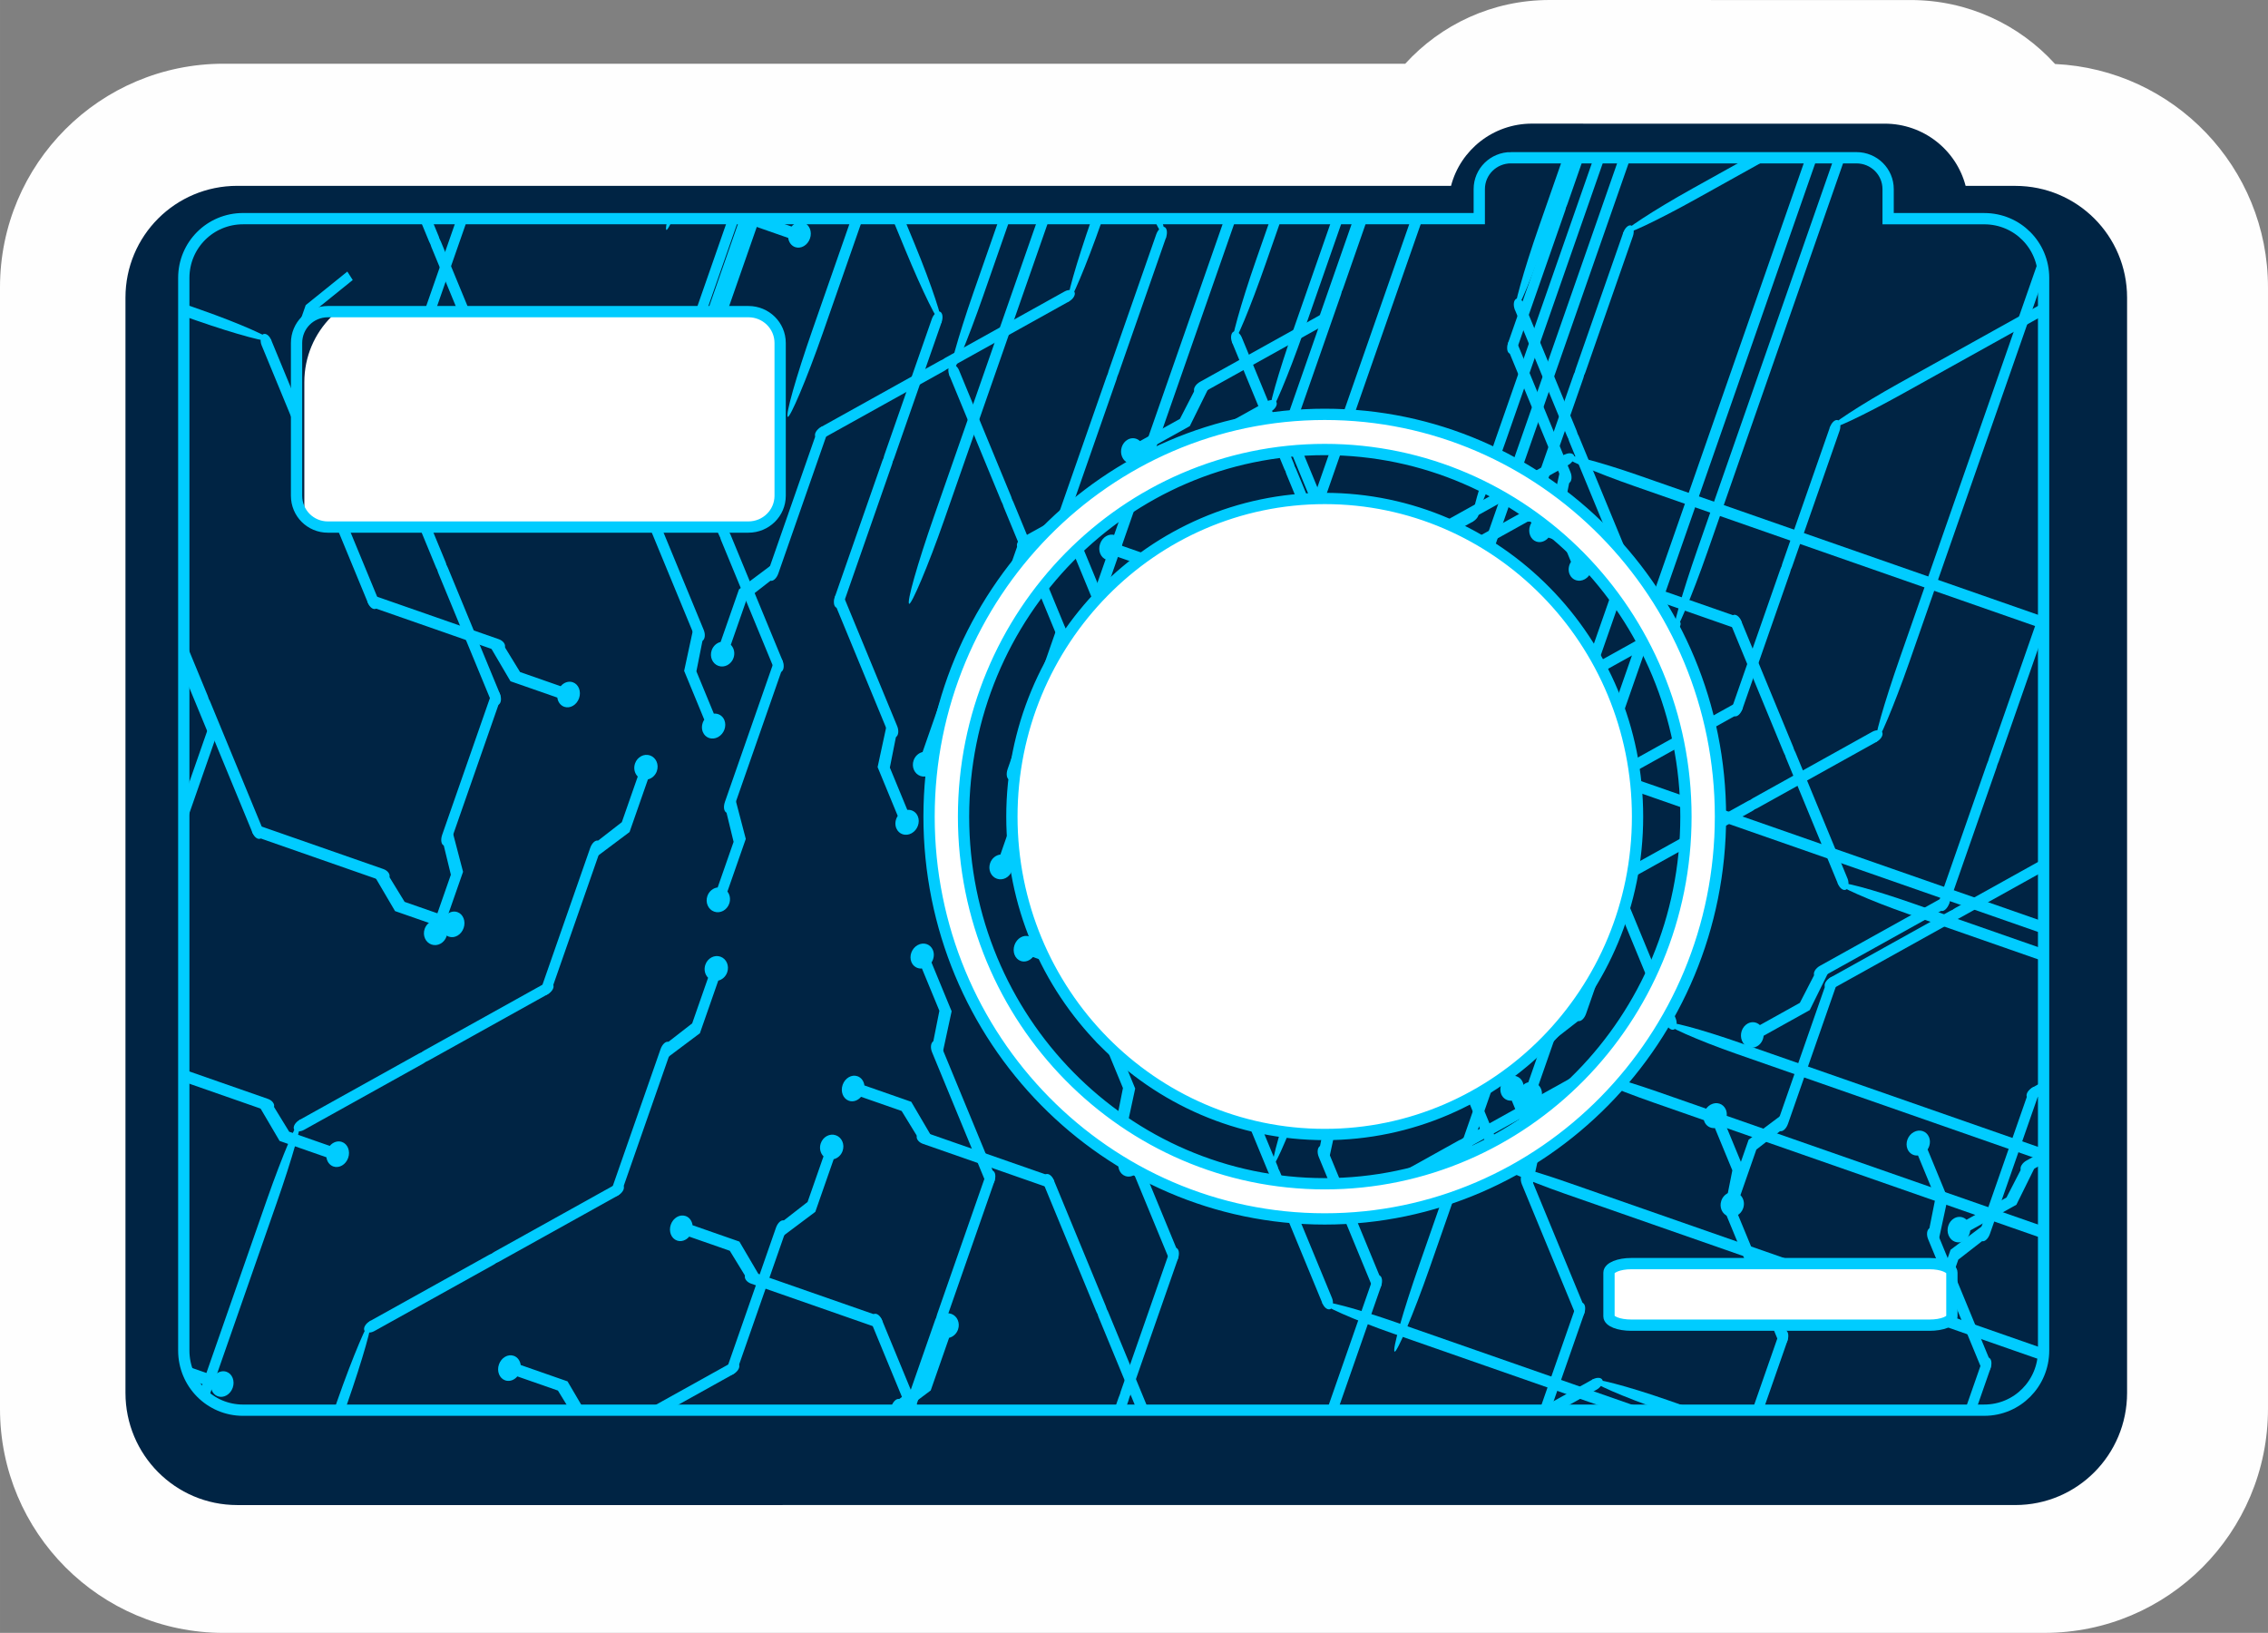 <?xml version="1.0" encoding="UTF-8"?>
<!DOCTYPE svg PUBLIC "-//W3C//DTD SVG 1.1//EN" "http://www.w3.org/Graphics/SVG/1.1/DTD/svg11.dtd">
<!-- Creator: CorelDRAW 2018 (64-Bit Evaluation Version) -->
<svg xmlns="http://www.w3.org/2000/svg" xml:space="preserve" width="141.826mm" height="102.109mm" version="1.1" style="shape-rendering:geometricPrecision; text-rendering:geometricPrecision; image-rendering:optimizeQuality; fill-rule:evenodd; clip-rule:evenodd"
viewBox="0 0 2377.49 1711.71"
 xmlns:xlink="http://www.w3.org/1999/xlink">
 <rect x="0" y="0" width="2377.49" height="1711.71" fill="#808080" stroke="none"/>
 <defs>
  <style type="text/css">
   <![CDATA[
    .str0 {stroke:#00CCFF;stroke-width:11.83;stroke-miterlimit:22.926}
    .fil4 {fill:none}
    .fil0 {fill:#FEFEFE}
    .fil1 {fill:#002444}
    .fil3 {fill:#00CCFF}
    .fil2 {fill:white}
   ]]>
  </style>
   <clipPath id="id0">
    <path d="M1710.01 1324.59l312.77 0c13.03,0 23.35,4.32 23.35,9.51l0 45.77c0,5.24 -10.32,9.24 -23.35,9.24l-312.77 0c-12.99,0 -23.35,-4 -23.35,-9.24l0 -45.77c0,-5.24 10.37,-9.51 23.35,-9.51l0 0zm-321.29 -802.06c180.9,0 327.88,149.51 327.88,333.53 0,184.06 -146.97,333.18 -327.88,333.18 -181,0 -327.97,-149.15 -327.97,-333.18 0,-183.98 146.98,-333.53 327.97,-333.53l0 0zm0 -51.33c-208.97,0 -378.66,172.41 -378.66,384.84 0,212.48 169.66,384.84 378.66,384.84 208.92,0 378.62,-172.36 378.62,-384.84 0,-212.43 -169.66,-384.84 -378.62,-384.84l0 0zm0 -36.86c228.94,0 414.81,188.95 414.81,421.7 0,232.8 -185.89,421.7 -414.81,421.7 -228.97,0 -414.81,-188.92 -414.81,-421.7 0,-232.75 185.84,-421.7 414.81,-421.7l0 0zm-1044.95 -107.67l440.78 0c18.32,0 33.26,14.59 33.26,32.91l0 160.04c0,18.27 -14.94,32.86 -33.26,32.86l-440.78 0.02c-18.32,0 -32.91,-14.59 -32.91,-32.86l0 -160.04c0,-18.34 14.57,-32.93 32.91,-32.93l0 0zm1240.18 -161.34c-18.32,0 -33.26,14.59 -33.26,32.91l0 30.96 -1295.87 0c-34.51,0 -62.17,27.66 -62.17,62.17l0 1124.3c0,34.59 27.66,62.57 62.17,62.57l1825.27 -0.02c34.51,0 62.17,-27.97 62.17,-62.57l0 -1124.25c0,-34.51 -27.66,-62.17 -62.17,-62.17l-100.81 0 0 -30.96c0,-18.32 -14.89,-32.91 -33.21,-32.91l-362.12 0.02 0 -0.05z"/>
   </clipPath>
 </defs>
 <g id="Layer_x0020_1">
  <path class="fil0" d="M1793.68 0.05l209.24 -0.01c60,-0 114,25.85 151.37,67.05 124.36,5.85 223.2,108.34 223.2,234.16l0 1175.6c0,129.6 -104.73,234.84 -234.42,234.84l-1908.65 0.02c-129.68,0 -234.43,-105.25 -234.43,-234.84l0 -1175.65c0,-129.59 104.84,-234.42 234.42,-234.42l1238.68 0c37.38,-41.04 91.29,-66.79 151.16,-66.79l169.41 0 0 0.05z"/>
  <path class="fil1" d="M1659.67 129.65l316.05 -0.02c40.69,-0 74.99,27.6 84.81,65.22l52.05 0c64.88,0 117.2,52.32 117.2,117.2l0 1148c0,64.88 -52.22,117.62 -117.2,117.62l-1863.85 0.02c-64.98,0 -117.21,-52.74 -117.21,-117.62l0 -1148.06c0,-64.89 52.32,-117.2 117.21,-117.2l1272.36 0c9.83,-37.62 44.18,-65.22 84.86,-65.22l53.72 0 0 0.05z"/>
  <path class="fil2" d="M1579.64 250.09l260.72 -0.01c33.57,-0 61.86,22.77 69.97,53.8l42.93 0c53.53,0 96.69,43.16 96.69,96.69l0 947.03c0,53.53 -43.08,97.03 -96.69,97.03l-1537.55 0.01c-53.6,0 -96.69,-43.51 -96.69,-97.03l0 -947.07c0,-53.53 43.16,-96.69 96.69,-96.69l1049.61 0c8.11,-31.03 36.44,-53.8 70,-53.8l44.31 0 0 0.04z"/>
  <g>
   <path class="fil1" d="M1710.01 1324.59l312.77 0c13.03,0 23.35,4.32 23.35,9.51l0 45.77c0,5.24 -10.32,9.24 -23.35,9.24l-312.77 0c-12.99,0 -23.35,-4 -23.35,-9.24l0 -45.77c0,-5.24 10.37,-9.51 23.35,-9.51l0 0zm-321.29 -802.06c180.9,0 327.88,149.51 327.88,333.53 0,184.06 -146.97,333.18 -327.88,333.18 -181,0 -327.97,-149.15 -327.97,-333.18 0,-183.98 146.98,-333.53 327.97,-333.53l0 0zm0 -51.33c-208.97,0 -378.66,172.41 -378.66,384.84 0,212.48 169.66,384.84 378.66,384.84 208.92,0 378.62,-172.36 378.62,-384.84 0,-212.43 -169.66,-384.84 -378.62,-384.84l0 0zm0 -36.86c228.94,0 414.81,188.95 414.81,421.7 0,232.8 -185.89,421.7 -414.81,421.7 -228.97,0 -414.81,-188.92 -414.81,-421.7 0,-232.75 185.84,-421.7 414.81,-421.7l0 0zm-1044.95 -107.67l440.78 0c18.32,0 33.26,14.59 33.26,32.91l0 160.04c0,18.27 -14.94,32.86 -33.26,32.86l-440.78 0.02c-18.32,0 -32.91,-14.59 -32.91,-32.86l0 -160.04c0,-18.34 14.57,-32.93 32.91,-32.93l0 0zm1240.18 -161.34c-18.32,0 -33.26,14.59 -33.26,32.91l0 30.96 -1295.87 0c-34.51,0 -62.17,27.66 -62.17,62.17l0 1124.3c0,34.59 27.66,62.57 62.17,62.57l1825.27 -0.02c34.51,0 62.17,-27.97 62.17,-62.57l0 -1124.25c0,-34.51 -27.66,-62.17 -62.17,-62.17l-100.81 0 0 -30.96c0,-18.32 -14.89,-32.91 -33.21,-32.91l-362.12 0.02 0 -0.05z"/>
  </g>
  <g style="clip-path:url(#id0)">
   <g>
    <polygon id="1" class="fil3" points="308.98,431.93 319.46,402.02 308.63,353.7 320.48,319.83 364.09,284.67 369.76,293.53 331.21,324.61 320.8,354.55 329.8,405.31 317.76,439.7 "/>
    <polygon class="fil3" points="125.93,682.17 111.82,722.71 123.73,721.5 137.1,683.06 129.38,628.64 141.33,594.5 132.77,586.14 119.03,625.39 "/>
    <g id="_3168552975616">
     <path class="fil3" d="M746.05 681.65c-2.39,6.85 0.8,14.19 7.12,16.39 6.32,2.21 13.38,-1.56 15.77,-8.4 1.77,-5.06 0.49,-10.39 -2.85,-13.72l16.69 -47.81 25.74 -20.01 6.76 -20.77 -40.6 30.42 -19.26 55.17c-4.13,0.98 -7.78,4.16 -9.37,8.72z"/>
     <rect class="fil3" transform="matrix(-0.563 1.613 0.876 0.306 858.833 445.392)" width="100.14" height="11.64" rx="5.82" ry="5.82"/>
     <rect class="fil3" transform="matrix(-1.413 0.786 -0.376 -0.912 998.291 384.101)" width="100.14" height="11.64" rx="5.82" ry="5.82"/>
     <rect class="fil3" transform="matrix(-1.413 0.786 -0.376 -0.912 1128.63 311.54)" width="100.14" height="11.64" rx="5.82" ry="5.82"/>
     <rect class="fil3" transform="matrix(5.151 -14.758 0.876 0.306 1114.69 314.618)" width="100.14" height="11.64" rx="5.82" ry="5.82"/>
    </g>
    <g id="_3168552974144">
     <path class="fil3" d="M939.6 868.26c2.62,6.34 9.79,8.68 16.01,5.22 6.22,-3.46 9.15,-11.42 6.53,-17.76 -1.93,-4.69 -6.36,-7.19 -11.05,-6.78l-18.28 -44.31 6.58 -33.11 -8.31 -18.87 -11.11 51.48 21.09 51.13c-2.5,3.85 -3.21,8.78 -1.47,13z"/>
     <rect class="fil3" transform="matrix(0.617 1.495 0.862 -0.48 872.269 625.765)" width="100.14" height="11.64" rx="5.82" ry="5.82"/>
     <rect class="fil3" transform="matrix(-0.563 1.613 -0.876 -0.306 938.403 477.261)" width="100.14" height="11.64" rx="5.82" ry="5.82"/>
     <rect class="fil3" transform="matrix(-0.563 1.613 -0.876 -0.306 990.325 328.451)" width="100.14" height="11.64" rx="5.82" ry="5.82"/>
     <rect class="fil3" transform="matrix(-5.642 -13.676 0.862 -0.48 981.741 341.298)" width="100.14" height="11.64" rx="5.82" ry="5.82"/>
    </g>
    <g id="_3168552972032">
     <path class="fil3" d="M228.43 1463.71c6.09,2.13 13.04,-1.91 15.52,-9.01 2.48,-7.1 -0.45,-14.59 -6.54,-16.72 -4.5,-1.57 -9.47,0.22 -12.76,4.14l-42.54 -14.85 -16.43 -26.82 -18.51 -5.91 24.88 42.38 49.09 17.14c0.59,4.47 3.24,8.25 7.3,9.66z"/>
     <rect class="fil3" transform="matrix(1.435 0.501 0.344 -0.984 20.431 1357.03)" width="100.14" height="11.64" rx="5.82" ry="5.82"/>
     <rect class="fil3" transform="matrix(0.617 1.495 -0.862 0.48 -25.499 1208.31)" width="100.14" height="11.64" rx="5.82" ry="5.82"/>
     <rect class="fil3" transform="matrix(0.617 1.495 -0.862 0.48 -82.409 1070.42)" width="100.14" height="11.64" rx="5.82" ry="5.82"/>
     <rect class="fil3" transform="matrix(-13.13 -4.584 0.344 -0.984 -80.607 1085.51)" width="100.14" height="11.64" rx="5.82" ry="5.82"/>
    </g>
    <g id="_3168552968896">
     <path class="fil3" d="M957.73 797.04c-2.39,6.85 0.8,14.19 7.12,16.39 6.32,2.21 13.38,-1.56 15.77,-8.4 1.77,-5.06 0.49,-10.39 -2.85,-13.72l16.69 -47.81 25.74 -20.01 6.76 -20.76 -40.6 30.42 -19.26 55.17c-4.13,0.98 -7.78,4.17 -9.37,8.72z"/>
     <rect class="fil3" transform="matrix(-0.563 1.613 0.876 0.306 1070.51 560.776)" width="100.14" height="11.64" rx="5.82" ry="5.82"/>
     <rect class="fil3" transform="matrix(-1.413 0.786 -0.376 -0.912 1209.97 499.485)" width="100.14" height="11.64" rx="5.82" ry="5.82"/>
     <rect class="fil3" transform="matrix(-1.413 0.786 -0.376 -0.912 1340.31 426.924)" width="100.14" height="11.64" rx="5.82" ry="5.82"/>
     <rect class="fil3" transform="matrix(5.151 -14.758 0.876 0.306 1326.37 430.002)" width="100.14" height="11.64" rx="5.82" ry="5.82"/>
    </g>
    <g id="_3168552967520">
     <path class="fil3" d="M1174.85 779.48c2.62,6.34 9.78,8.68 16.01,5.22 6.22,-3.46 9.15,-11.42 6.53,-17.76 -1.93,-4.69 -6.36,-7.19 -11.04,-6.78l-18.28 -44.31 6.58 -33.11 -8.31 -18.87 -11.11 51.48 21.09 51.13c-2.5,3.85 -3.21,8.78 -1.47,13z"/>
     <rect class="fil3" transform="matrix(0.617 1.495 0.862 -0.48 1107.52 536.989)" width="100.14" height="11.64" rx="5.82" ry="5.82"/>
     <rect class="fil3" transform="matrix(-0.563 1.613 -0.876 -0.306 1173.66 388.485)" width="100.14" height="11.64" rx="5.82" ry="5.82"/>
     <rect class="fil3" transform="matrix(-0.563 1.613 -0.876 -0.306 1225.58 239.674)" width="100.14" height="11.64" rx="5.82" ry="5.82"/>
     <rect class="fil3" transform="matrix(-5.642 -13.676 0.862 -0.48 1217 252.521)" width="100.14" height="11.64" rx="5.82" ry="5.82"/>
    </g>
    <g id="_3168552965760">
     <path class="fil3" d="M349.45 1222.78c6.09,2.13 13.04,-1.91 15.52,-9.01 2.48,-7.1 -0.45,-14.59 -6.54,-16.72 -4.5,-1.57 -9.47,0.22 -12.76,4.14l-42.54 -14.85 -16.43 -26.82 -18.51 -5.91 24.88 42.38 49.09 17.14c0.59,4.47 3.25,8.25 7.3,9.66z"/>
     <rect class="fil3" transform="matrix(1.435 0.501 0.344 -0.984 141.452 1116.1)" width="100.14" height="11.64" rx="5.82" ry="5.82"/>
     <rect class="fil3" transform="matrix(0.617 1.495 -0.862 0.48 95.522 967.372)" width="100.14" height="11.64" rx="5.82" ry="5.82"/>
     <rect class="fil3" transform="matrix(0.617 1.495 -0.862 0.48 38.612 829.484)" width="100.14" height="11.64" rx="5.82" ry="5.82"/>
     <rect class="fil3" transform="matrix(-13.13 -4.584 0.344 -0.984 40.414 844.574)" width="100.14" height="11.64" rx="5.82" ry="5.82"/>
    </g>
    <g id="_3168552963744">
     <path class="fil3" d="M1169.41 912.42c-2.39,6.85 0.8,14.19 7.12,16.39 6.32,2.21 13.38,-1.56 15.77,-8.4 1.77,-5.06 0.49,-10.39 -2.85,-13.72l16.69 -47.81 25.74 -20.01 6.76 -20.77 -40.6 30.42 -19.26 55.17c-4.13,0.98 -7.78,4.17 -9.37,8.72z"/>
     <rect class="fil3" transform="matrix(-0.563 1.613 0.876 0.306 1282.19 676.16)" width="100.14" height="11.64" rx="5.82" ry="5.82"/>
     <rect class="fil3" transform="matrix(-1.413 0.786 -0.376 -0.912 1421.65 614.869)" width="100.14" height="11.64" rx="5.82" ry="5.82"/>
     <rect class="fil3" transform="matrix(-1.413 0.786 -0.376 -0.912 1551.99 542.308)" width="100.14" height="11.64" rx="5.82" ry="5.82"/>
     <rect class="fil3" transform="matrix(5.151 -14.758 0.876 0.306 1538.05 545.386)" width="100.14" height="11.64" rx="5.82" ry="5.82"/>
    </g>
    <g id="_3168552961632">
     <path class="fil3" d="M1410.11 690.71c2.62,6.35 9.79,8.68 16.01,5.22 6.22,-3.46 9.15,-11.42 6.53,-17.76 -1.93,-4.69 -6.36,-7.19 -11.04,-6.78l-18.28 -44.31 6.58 -33.11 -8.31 -18.87 -11.11 51.48 21.09 51.13c-2.5,3.85 -3.21,8.78 -1.47,13z"/>
     <rect class="fil3" transform="matrix(0.617 1.495 0.862 -0.48 1342.78 448.212)" width="100.14" height="11.64" rx="5.82" ry="5.82"/>
     <rect class="fil3" transform="matrix(-0.563 1.613 -0.876 -0.306 1408.91 299.708)" width="100.14" height="11.64" rx="5.82" ry="5.82"/>
     <rect class="fil3" transform="matrix(-0.563 1.613 -0.876 -0.306 1460.83 150.898)" width="100.14" height="11.64" rx="5.82" ry="5.82"/>
     <rect class="fil3" transform="matrix(-5.642 -13.676 0.862 -0.48 1452.25 163.745)" width="100.14" height="11.64" rx="5.82" ry="5.82"/>
    </g>
    <g id="_3168552958624">
     <path class="fil3" d="M470.48 981.84c6.09,2.13 13.04,-1.91 15.52,-9.01 2.48,-7.1 -0.45,-14.59 -6.54,-16.72 -4.5,-1.57 -9.47,0.22 -12.76,4.14l-42.54 -14.85 -16.43 -26.82 -18.51 -5.91 24.88 42.38 49.09 17.13c0.59,4.47 3.25,8.25 7.3,9.66z"/>
     <rect class="fil3" transform="matrix(1.435 0.501 0.344 -0.984 262.473 875.165)" width="100.14" height="11.64" rx="5.82" ry="5.82"/>
     <rect class="fil3" transform="matrix(0.617 1.495 -0.862 0.48 216.543 726.439)" width="100.14" height="11.64" rx="5.82" ry="5.82"/>
     <rect class="fil3" transform="matrix(0.617 1.495 -0.862 0.48 159.633 588.551)" width="100.14" height="11.64" rx="5.82" ry="5.82"/>
     <rect class="fil3" transform="matrix(-13.13 -4.584 0.344 -0.984 161.435 603.641)" width="100.14" height="11.64" rx="5.82" ry="5.82"/>
    </g>
    <g id="_3168552957504">
     <path class="fil3" d="M1381.09 1027.8c-2.39,6.85 0.8,14.19 7.12,16.39 6.32,2.21 13.38,-1.56 15.77,-8.4 1.77,-5.06 0.48,-10.39 -2.86,-13.72l16.69 -47.81 25.74 -20.01 6.76 -20.76 -40.6 30.42 -19.26 55.17c-4.13,0.98 -7.78,4.17 -9.37,8.72z"/>
     <rect class="fil3" transform="matrix(-0.563 1.613 0.876 0.306 1493.87 791.544)" width="100.14" height="11.64" rx="5.82" ry="5.82"/>
     <rect class="fil3" transform="matrix(-1.413 0.786 -0.376 -0.912 1633.33 730.253)" width="100.14" height="11.64" rx="5.82" ry="5.82"/>
     <rect class="fil3" transform="matrix(-1.413 0.786 -0.376 -0.912 1763.67 657.692)" width="100.14" height="11.64" rx="5.82" ry="5.82"/>
     <rect class="fil3" transform="matrix(5.151 -14.758 0.876 0.306 1749.73 660.77)" width="100.14" height="11.64" rx="5.82" ry="5.82"/>
    </g>
    <g id="_3168552980576">
     <path class="fil3" d="M1645.36 601.93c2.62,6.34 9.78,8.68 16.01,5.22 6.22,-3.46 9.15,-11.42 6.53,-17.76 -1.93,-4.69 -6.36,-7.19 -11.04,-6.78l-18.28 -44.31 6.58 -33.11 -8.31 -18.87 -11.11 51.48 21.09 51.13c-2.5,3.85 -3.21,8.78 -1.47,13z"/>
     <rect class="fil3" transform="matrix(0.617 1.495 0.862 -0.48 1578.03 359.436)" width="100.14" height="11.64" rx="5.82" ry="5.82"/>
     <rect class="fil3" transform="matrix(-0.563 1.613 -0.876 -0.306 1644.17 210.932)" width="100.14" height="11.64" rx="5.82" ry="5.82"/>
     <rect class="fil3" transform="matrix(-0.563 1.613 -0.876 -0.306 1696.09 62.121)" width="100.14" height="11.64" rx="5.82" ry="5.82"/>
     <rect class="fil3" transform="matrix(-5.642 -13.676 0.862 -0.48 1687.5 74.969)" width="100.14" height="11.64" rx="5.82" ry="5.82"/>
    </g>
    <g id="_3168443177872">
     <path class="fil3" d="M591.5 740.91c6.09,2.13 13.04,-1.91 15.52,-9.01 2.48,-7.1 -0.45,-14.59 -6.54,-16.71 -4.5,-1.57 -9.47,0.22 -12.76,4.14l-42.54 -14.85 -16.43 -26.82 -18.51 -5.91 24.88 42.38 49.09 17.13c0.59,4.47 3.24,8.25 7.3,9.66z"/>
     <rect class="fil3" transform="matrix(1.435 0.501 0.344 -0.984 383.495 634.233)" width="100.14" height="11.64" rx="5.82" ry="5.82"/>
     <rect class="fil3" transform="matrix(0.617 1.495 -0.862 0.48 337.564 485.506)" width="100.14" height="11.64" rx="5.82" ry="5.82"/>
     <rect class="fil3" transform="matrix(0.617 1.495 -0.862 0.48 280.655 347.618)" width="100.14" height="11.64" rx="5.82" ry="5.82"/>
     <rect class="fil3" transform="matrix(-13.13 -4.584 0.344 -0.984 282.456 362.708)" width="100.14" height="11.64" rx="5.82" ry="5.82"/>
    </g>
    <g id="_3168443161712">
     <path class="fil3" d="M1592.76 1143.19c-2.39,6.85 0.8,14.19 7.12,16.39 6.32,2.21 13.38,-1.56 15.77,-8.4 1.77,-5.06 0.48,-10.39 -2.86,-13.72l16.69 -47.81 25.74 -20.01 6.76 -20.76 -40.6 30.42 -19.26 55.17c-4.13,0.98 -7.78,4.17 -9.37,8.72z"/>
     <rect class="fil3" transform="matrix(-0.563 1.613 0.876 0.306 1705.55 906.928)" width="100.14" height="11.64" rx="5.82" ry="5.82"/>
     <rect class="fil3" transform="matrix(-1.413 0.786 -0.376 -0.912 1845.01 845.638)" width="100.14" height="11.64" rx="5.82" ry="5.82"/>
     <rect class="fil3" transform="matrix(-1.413 0.786 -0.376 -0.912 1975.35 773.076)" width="100.14" height="11.64" rx="5.82" ry="5.82"/>
     <rect class="fil3" transform="matrix(5.151 -14.758 0.876 0.306 1961.4 776.154)" width="100.14" height="11.64" rx="5.82" ry="5.82"/>
    </g>
    <g id="_3168465350080">
     <path class="fil3" d="M712.52 499.98c6.09,2.13 13.04,-1.91 15.52,-9.01 2.48,-7.1 -0.45,-14.59 -6.54,-16.71 -4.5,-1.57 -9.47,0.22 -12.76,4.14l-42.54 -14.85 -16.43 -26.82 -18.51 -5.91 24.88 42.38 49.09 17.13c0.59,4.47 3.25,8.25 7.3,9.66z"/>
     <rect class="fil3" transform="matrix(1.435 0.501 0.344 -0.984 504.516 393.3)" width="100.14" height="11.64" rx="5.82" ry="5.82"/>
     <rect class="fil3" transform="matrix(0.617 1.495 -0.862 0.48 458.585 244.574)" width="100.14" height="11.64" rx="5.82" ry="5.82"/>
     <rect class="fil3" transform="matrix(0.617 1.495 -0.862 0.48 401.676 106.685)" width="100.14" height="11.64" rx="5.82" ry="5.82"/>
     <rect class="fil3" transform="matrix(-13.13 -4.584 0.344 -0.984 403.477 121.776)" width="100.14" height="11.64" rx="5.82" ry="5.82"/>
    </g>
    <g id="_3168465356864">
     <path class="fil3" d="M1804.44 1258.57c-2.39,6.85 0.8,14.19 7.12,16.39 6.32,2.21 13.38,-1.56 15.77,-8.4 1.77,-5.06 0.48,-10.39 -2.86,-13.72l16.69 -47.81 25.74 -20.01 6.76 -20.77 -40.6 30.42 -19.26 55.17c-4.13,0.98 -7.78,4.16 -9.37,8.72z"/>
     <rect class="fil3" transform="matrix(-0.563 1.613 0.876 0.306 1917.23 1022.31)" width="100.14" height="11.64" rx="5.82" ry="5.82"/>
     <rect class="fil3" transform="matrix(-1.413 0.786 -0.376 -0.912 2056.69 961.022)" width="100.14" height="11.64" rx="5.82" ry="5.82"/>
     <rect class="fil3" transform="matrix(-1.413 0.786 -0.376 -0.912 2187.03 888.46)" width="100.14" height="11.64" rx="5.82" ry="5.82"/>
     <rect class="fil3" transform="matrix(5.151 -14.758 0.876 0.306 2173.08 891.538)" width="100.14" height="11.64" rx="5.82" ry="5.82"/>
    </g>
    <g id="_3168436725648">
     <path class="fil3" d="M833.54 259.04c6.09,2.13 13.04,-1.91 15.52,-9.01 2.48,-7.1 -0.45,-14.59 -6.54,-16.71 -4.5,-1.57 -9.47,0.22 -12.76,4.14l-42.54 -14.85 -16.43 -26.82 -18.51 -5.91 24.88 42.38 49.09 17.14c0.59,4.46 3.25,8.25 7.3,9.66z"/>
     <rect class="fil3" transform="matrix(1.435 0.501 0.344 -0.984 625.537 152.367)" width="100.14" height="11.64" rx="5.82" ry="5.82"/>
     <rect class="fil3" transform="matrix(0.617 1.495 -0.862 0.48 579.606 3.641)" width="100.14" height="11.64" rx="5.82" ry="5.82"/>
     <rect class="fil3" transform="matrix(0.617 1.495 -0.862 0.48 522.697 -134.248)" width="100.14" height="11.64" rx="5.82" ry="5.82"/>
     <rect class="fil3" transform="matrix(-13.13 -4.584 0.344 -0.984 524.498 -119.157)" width="100.14" height="11.64" rx="5.82" ry="5.82"/>
    </g>
    <g id="_3168436722256">
     <path class="fil3" d="M2016.12 1373.96c-2.39,6.85 0.8,14.19 7.12,16.39 6.32,2.21 13.39,-1.56 15.77,-8.4 1.77,-5.06 0.49,-10.39 -2.85,-13.72l16.69 -47.81 25.74 -20.01 6.76 -20.76 -40.6 30.42 -19.26 55.17c-4.13,0.98 -7.78,4.17 -9.37,8.72z"/>
     <rect class="fil3" transform="matrix(-0.563 1.613 0.876 0.306 2128.91 1137.7)" width="100.14" height="11.64" rx="5.82" ry="5.82"/>
     <rect class="fil3" transform="matrix(-1.413 0.786 -0.376 -0.912 2268.36 1076.41)" width="100.14" height="11.64" rx="5.82" ry="5.82"/>
     <rect class="fil3" transform="matrix(-1.413 0.786 -0.376 -0.912 2398.7 1003.84)" width="100.14" height="11.64" rx="5.82" ry="5.82"/>
     <rect class="fil3" transform="matrix(5.151 -14.758 0.876 0.306 2384.76 1006.92)" width="100.14" height="11.64" rx="5.82" ry="5.82"/>
    </g>
    <g id="_3168436717456">
     <path class="fil3" d="M-717.48 1119.61c-2.39,6.85 -9.45,10.61 -15.77,8.4 -6.32,-2.21 -9.51,-9.55 -7.12,-16.39 1.77,-5.06 6.09,-8.44 10.77,-8.96l16.69 -47.81 -7.7 -31.68 7.63 -20.46 12.85 49.08 -19.26 55.17c2.63,3.33 3.5,8.11 1.91,12.66z"/>
     <rect class="fil3" transform="matrix(-0.563 1.613 -0.876 -0.306 -658.733 864.481)" width="100.14" height="11.64" rx="5.82" ry="5.82"/>
     <rect class="fil3" transform="matrix(0.617 1.495 0.862 -0.48 -729.754 729.719)" width="100.14" height="11.64" rx="5.82" ry="5.82"/>
     <rect class="fil3" transform="matrix(0.617 1.495 0.862 -0.48 -786.623 591.808)" width="100.14" height="11.64" rx="5.82" ry="5.82"/>
     <rect class="fil3" transform="matrix(5.151 -14.758 -0.876 -0.306 -777.626 602.893)" width="100.14" height="11.64" rx="5.82" ry="5.82"/>
    </g>
    <g id="_3168436713968">
     <path class="fil3" d="M-421.09 1085.13c-2.39,6.85 -9.45,10.61 -15.77,8.4 -6.32,-2.21 -9.51,-9.55 -7.12,-16.39 1.77,-5.06 6.09,-8.44 10.77,-8.96l16.69 -47.81 -7.7 -31.68 7.63 -20.46 12.85 49.08 -19.26 55.17c2.63,3.33 3.5,8.11 1.91,12.66z"/>
     <rect class="fil3" transform="matrix(-0.563 1.613 -0.876 -0.306 -362.35 830.003)" width="100.14" height="11.64" rx="5.82" ry="5.82"/>
     <rect class="fil3" transform="matrix(0.617 1.495 0.862 -0.48 -433.371 695.241)" width="100.14" height="11.64" rx="5.82" ry="5.82"/>
     <rect class="fil3" transform="matrix(0.617 1.495 0.862 -0.48 -490.24 557.33)" width="100.14" height="11.64" rx="5.82" ry="5.82"/>
     <rect class="fil3" transform="matrix(5.151 -14.758 -0.876 -0.306 -481.242 568.415)" width="100.14" height="11.64" rx="5.82" ry="5.82"/>
    </g>
    <g id="_3167605967952">
     <path class="fil3" d="M-124.71 1050.65c-2.39,6.85 -9.45,10.61 -15.77,8.4 -6.32,-2.21 -9.51,-9.55 -7.12,-16.39 1.77,-5.06 6.09,-8.44 10.77,-8.96l16.69 -47.81 -7.7 -31.68 7.63 -20.46 12.85 49.08 -19.26 55.17c2.63,3.33 3.5,8.11 1.91,12.66z"/>
     <rect class="fil3" transform="matrix(-0.563 1.613 -0.876 -0.306 -65.966 795.525)" width="100.14" height="11.64" rx="5.82" ry="5.82"/>
     <rect class="fil3" transform="matrix(0.617 1.495 0.862 -0.48 -136.987 660.763)" width="100.14" height="11.64" rx="5.82" ry="5.82"/>
     <rect class="fil3" transform="matrix(0.617 1.495 0.862 -0.48 -193.856 522.852)" width="100.14" height="11.64" rx="5.82" ry="5.82"/>
     <rect class="fil3" transform="matrix(5.151 -14.758 -0.876 -0.306 -184.859 533.937)" width="100.14" height="11.64" rx="5.82" ry="5.82"/>
    </g>
    <g id="_3167606357568">
     <path class="fil3" d="M1159.76 586.69c-6.09,-2.13 -9.02,-9.61 -6.54,-16.72 2.48,-7.1 9.43,-11.14 15.52,-9.01 4.5,1.57 7.28,6.07 7.42,11.18l42.54 14.85 29.55 -10.76 18.17 6.89 -45.85 17.69 -49.09 -17.14c-3.24,3.13 -7.67,4.44 -11.72,3.02z"/>
     <rect class="fil3" transform="matrix(-1.435 -0.501 0.344 -0.984 1388.97 632.631)" width="100.14" height="11.64" rx="5.82" ry="5.82"/>
     <rect class="fil3" transform="matrix(-1.413 0.786 0.376 0.912 1517.47 544.796)" width="100.14" height="11.64" rx="5.82" ry="5.82"/>
     <rect class="fil3" transform="matrix(-1.413 0.786 0.376 0.912 1647.83 472.278)" width="100.14" height="11.64" rx="5.82" ry="5.82"/>
     <rect class="fil3" transform="matrix(13.13 4.584 0.344 -0.984 1637.03 482.969)" width="100.14" height="11.64" rx="5.82" ry="5.82"/>
    </g>
    <g id="_3167702520656">
     <path class="fil3" d="M1192 484.66c-6,3.34 -13.06,0.71 -15.78,-5.88 -2.72,-6.58 -0.06,-14.63 5.94,-17.97 4.43,-2.47 9.45,-1.67 12.86,1.57l41.88 -23.31 15.45 -30.01 18.24 -9.6 -23.34 47.21 -48.33 26.9c-0.44,4.57 -2.95,8.87 -6.94,11.09z"/>
     <rect class="fil3" transform="matrix(-1.413 0.786 -0.376 -0.912 1395.61 336.739)" width="100.14" height="11.64" rx="5.82" ry="5.82"/>
     <rect class="fil3" transform="matrix(-0.563 1.613 0.876 0.306 1436.26 179.339)" width="100.14" height="11.64" rx="5.82" ry="5.82"/>
     <rect class="fil3" transform="matrix(-0.563 1.613 0.876 0.306 1488.22 30.543)" width="100.14" height="11.64" rx="5.82" ry="5.82"/>
     <rect class="fil3" transform="matrix(12.927 -7.194 -0.376 -0.912 1486.95 45.942)" width="100.14" height="11.64" rx="5.82" ry="5.82"/>
    </g>
    <g id="_3167695919040">
     <path class="fil3" d="M171.67 1016.17c-2.39,6.85 -9.45,10.61 -15.77,8.4 -6.32,-2.21 -9.51,-9.55 -7.12,-16.39 1.77,-5.06 6.09,-8.44 10.77,-8.96l16.69 -47.81 -7.7 -31.68 7.63 -20.46 12.85 49.08 -19.26 55.17c2.63,3.33 3.5,8.11 1.91,12.66z"/>
     <rect class="fil3" transform="matrix(-0.563 1.613 -0.876 -0.306 230.417 761.047)" width="100.14" height="11.64" rx="5.82" ry="5.82"/>
     <rect class="fil3" transform="matrix(0.617 1.495 0.862 -0.48 159.396 626.285)" width="100.14" height="11.64" rx="5.82" ry="5.82"/>
     <rect class="fil3" transform="matrix(0.617 1.495 0.862 -0.48 102.527 488.374)" width="100.14" height="11.64" rx="5.82" ry="5.82"/>
     <rect class="fil3" transform="matrix(5.151 -14.758 -0.876 -0.306 111.524 499.459)" width="100.14" height="11.64" rx="5.82" ry="5.82"/>
    </g>
    <g id="_3168448418544">
     <path class="fil3" d="M1169.72 909.75c-6.09,-2.13 -9.02,-9.61 -6.54,-16.71 2.48,-7.1 9.43,-11.14 15.52,-9.01 4.5,1.57 7.28,6.07 7.42,11.18l42.54 14.85 29.55 -10.77 18.17 6.89 -45.85 17.69 -49.09 -17.14c-3.24,3.13 -7.67,4.44 -11.72,3.02z"/>
     <rect class="fil3" transform="matrix(-1.435 -0.501 0.344 -0.984 1398.92 955.691)" width="100.14" height="11.64" rx="5.82" ry="5.82"/>
     <rect class="fil3" transform="matrix(-1.413 0.786 0.376 0.912 1527.43 867.856)" width="100.14" height="11.64" rx="5.82" ry="5.82"/>
     <rect class="fil3" transform="matrix(-1.413 0.786 0.376 0.912 1657.79 795.338)" width="100.14" height="11.64" rx="5.82" ry="5.82"/>
     <rect class="fil3" transform="matrix(13.13 4.584 0.344 -0.984 1646.99 806.029)" width="100.14" height="11.64" rx="5.82" ry="5.82"/>
    </g>
    <g id="_3167697370400">
     <path class="fil3" d="M1408.62 688.71c-6,3.34 -13.06,0.71 -15.78,-5.88 -2.72,-6.58 -0.06,-14.63 5.94,-17.97 4.43,-2.47 9.45,-1.67 12.86,1.57l41.88 -23.31 15.45 -30.01 18.24 -9.6 -23.34 47.21 -48.33 26.89c-0.44,4.57 -2.95,8.87 -6.94,11.09z"/>
     <rect class="fil3" transform="matrix(-1.413 0.786 -0.376 -0.912 1612.23 540.797)" width="100.14" height="11.64" rx="5.82" ry="5.82"/>
     <rect class="fil3" transform="matrix(-0.563 1.613 0.876 0.306 1652.88 383.397)" width="100.14" height="11.64" rx="5.82" ry="5.82"/>
     <rect class="fil3" transform="matrix(-0.563 1.613 0.876 0.306 1704.84 234.601)" width="100.14" height="11.64" rx="5.82" ry="5.82"/>
     <rect class="fil3" transform="matrix(12.927 -7.194 -0.376 -0.912 1703.56 250)" width="100.14" height="11.64" rx="5.82" ry="5.82"/>
    </g>
    <g id="_3167605497712">
     <path class="fil3" d="M468.06 981.69c-2.39,6.85 -9.45,10.61 -15.77,8.4 -6.32,-2.21 -9.51,-9.55 -7.12,-16.39 1.77,-5.06 6.09,-8.44 10.77,-8.96l16.69 -47.81 -7.7 -31.68 7.63 -20.46 12.85 49.08 -19.26 55.17c2.63,3.33 3.5,8.11 1.91,12.66z"/>
     <rect class="fil3" transform="matrix(-0.563 1.613 -0.876 -0.306 526.8 726.569)" width="100.14" height="11.64" rx="5.82" ry="5.82"/>
     <rect class="fil3" transform="matrix(0.617 1.495 0.862 -0.48 455.779 591.807)" width="100.14" height="11.64" rx="5.82" ry="5.82"/>
     <rect class="fil3" transform="matrix(0.617 1.495 0.862 -0.48 398.911 453.896)" width="100.14" height="11.64" rx="5.82" ry="5.82"/>
     <rect class="fil3" transform="matrix(5.151 -14.758 -0.876 -0.306 407.908 464.981)" width="100.14" height="11.64" rx="5.82" ry="5.82"/>
    </g>
    <g id="_3168445937824">
     <path class="fil3" d="M1179.68 1232.81c-6.09,-2.13 -9.02,-9.61 -6.54,-16.72 2.48,-7.1 9.43,-11.14 15.52,-9.01 4.5,1.57 7.28,6.07 7.42,11.18l42.54 14.85 29.55 -10.77 18.17 6.89 -45.85 17.69 -49.09 -17.13c-3.24,3.13 -7.67,4.44 -11.72,3.02z"/>
     <rect class="fil3" transform="matrix(-1.435 -0.501 0.344 -0.984 1408.88 1278.75)" width="100.14" height="11.64" rx="5.82" ry="5.82"/>
     <rect class="fil3" transform="matrix(-1.413 0.786 0.376 0.912 1537.39 1190.92)" width="100.14" height="11.64" rx="5.82" ry="5.82"/>
     <rect class="fil3" transform="matrix(-1.413 0.786 0.376 0.912 1667.75 1118.4)" width="100.14" height="11.64" rx="5.82" ry="5.82"/>
     <rect class="fil3" transform="matrix(13.13 4.584 0.344 -0.984 1656.94 1129.09)" width="100.14" height="11.64" rx="5.82" ry="5.82"/>
    </g>
    <g id="_3168445973408">
     <path class="fil3" d="M1625.23 892.77c-6,3.34 -13.06,0.71 -15.78,-5.88 -2.72,-6.58 -0.06,-14.63 5.94,-17.97 4.43,-2.47 9.45,-1.67 12.86,1.57l41.88 -23.31 15.45 -30.01 18.24 -9.6 -23.34 47.21 -48.33 26.9c-0.44,4.57 -2.95,8.87 -6.94,11.09z"/>
     <rect class="fil3" transform="matrix(-1.413 0.786 -0.376 -0.912 1828.84 744.855)" width="100.14" height="11.64" rx="5.82" ry="5.82"/>
     <rect class="fil3" transform="matrix(-0.563 1.613 0.876 0.306 1869.49 587.455)" width="100.14" height="11.64" rx="5.82" ry="5.82"/>
     <rect class="fil3" transform="matrix(-0.563 1.613 0.876 0.306 1921.46 438.659)" width="100.14" height="11.64" rx="5.82" ry="5.82"/>
     <rect class="fil3" transform="matrix(12.927 -7.194 -0.376 -0.912 1920.18 454.058)" width="100.14" height="11.64" rx="5.82" ry="5.82"/>
    </g>
    <g id="_3168512382432">
     <path class="fil3" d="M764.44 947.22c-2.39,6.85 -9.45,10.61 -15.77,8.4 -6.32,-2.21 -9.51,-9.55 -7.12,-16.39 1.77,-5.06 6.09,-8.44 10.77,-8.96l16.69 -47.81 -7.7 -31.68 7.63 -20.46 12.85 49.08 -19.26 55.17c2.63,3.33 3.5,8.11 1.91,12.66z"/>
     <rect class="fil3" transform="matrix(-0.563 1.613 -0.876 -0.306 823.184 692.091)" width="100.14" height="11.64" rx="5.82" ry="5.82"/>
     <rect class="fil3" transform="matrix(0.617 1.495 0.862 -0.48 752.163 557.329)" width="100.14" height="11.64" rx="5.82" ry="5.82"/>
     <rect class="fil3" transform="matrix(0.617 1.495 0.862 -0.48 695.294 419.418)" width="100.14" height="11.64" rx="5.82" ry="5.82"/>
     <rect class="fil3" transform="matrix(5.151 -14.758 -0.876 -0.306 704.291 430.503)" width="100.14" height="11.64" rx="5.82" ry="5.82"/>
    </g>
    <g id="_3168512381248">
     <path class="fil3" d="M1189.64 1555.87c-6.09,-2.13 -9.02,-9.61 -6.54,-16.71 2.48,-7.1 9.43,-11.14 15.52,-9.01 4.5,1.57 7.28,6.07 7.42,11.18l42.54 14.85 29.55 -10.76 18.17 6.89 -45.85 17.69 -49.09 -17.14c-3.24,3.13 -7.67,4.44 -11.72,3.02z"/>
     <rect class="fil3" transform="matrix(-1.435 -0.501 0.344 -0.984 1418.84 1601.81)" width="100.14" height="11.64" rx="5.82" ry="5.82"/>
     <rect class="fil3" transform="matrix(-1.413 0.786 0.376 0.912 1547.35 1513.98)" width="100.14" height="11.64" rx="5.82" ry="5.82"/>
     <rect class="fil3" transform="matrix(-1.413 0.786 0.376 0.912 1677.7 1441.46)" width="100.14" height="11.64" rx="5.82" ry="5.82"/>
     <rect class="fil3" transform="matrix(13.13 4.584 0.344 -0.984 1666.9 1452.15)" width="100.14" height="11.64" rx="5.82" ry="5.82"/>
    </g>
    <g id="_3168512378880">
     <path class="fil3" d="M1841.85 1096.83c-6,3.34 -13.06,0.71 -15.78,-5.88 -2.72,-6.58 -0.06,-14.63 5.94,-17.97 4.43,-2.47 9.45,-1.67 12.86,1.57l41.88 -23.31 15.45 -30.01 18.25 -9.6 -23.34 47.21 -48.33 26.9c-0.44,4.57 -2.95,8.87 -6.94,11.09z"/>
     <rect class="fil3" transform="matrix(-1.413 0.786 -0.376 -0.912 2045.46 948.913)" width="100.14" height="11.64" rx="5.82" ry="5.82"/>
     <rect class="fil3" transform="matrix(-0.563 1.613 0.876 0.306 2086.11 791.513)" width="100.14" height="11.64" rx="5.82" ry="5.82"/>
     <rect class="fil3" transform="matrix(-0.563 1.613 0.876 0.306 2138.07 642.717)" width="100.14" height="11.64" rx="5.82" ry="5.82"/>
     <rect class="fil3" transform="matrix(12.927 -7.194 -0.376 -0.912 2136.8 658.116)" width="100.14" height="11.64" rx="5.82" ry="5.82"/>
    </g>
    <g id="_3168512376704">
     <path class="fil3" d="M1060.82 912.74c-2.39,6.85 -9.45,10.61 -15.77,8.4 -6.32,-2.21 -9.51,-9.55 -7.12,-16.39 1.77,-5.06 6.09,-8.44 10.77,-8.96l16.69 -47.81 -7.7 -31.68 7.63 -20.46 12.85 49.08 -19.26 55.17c2.63,3.33 3.5,8.11 1.91,12.66z"/>
     <rect class="fil3" transform="matrix(-0.563 1.613 -0.876 -0.306 1119.57 657.613)" width="100.14" height="11.64" rx="5.82" ry="5.82"/>
     <rect class="fil3" transform="matrix(0.617 1.495 0.862 -0.48 1048.55 522.851)" width="100.14" height="11.64" rx="5.82" ry="5.82"/>
     <rect class="fil3" transform="matrix(0.617 1.495 0.862 -0.48 991.677 384.94)" width="100.14" height="11.64" rx="5.82" ry="5.82"/>
     <rect class="fil3" transform="matrix(5.151 -14.758 -0.876 -0.306 1000.67 396.025)" width="100.14" height="11.64" rx="5.82" ry="5.82"/>
    </g>
    <g id="_3168512373408">
     <path class="fil3" d="M1199.59 1878.93c-6.09,-2.13 -9.02,-9.61 -6.54,-16.71 2.48,-7.1 9.43,-11.14 15.52,-9.01 4.5,1.57 7.28,6.07 7.42,11.18l42.54 14.85 29.55 -10.77 18.17 6.89 -45.85 17.69 -49.09 -17.14c-3.24,3.13 -7.67,4.44 -11.72,3.02z"/>
     <rect class="fil3" transform="matrix(-1.435 -0.501 0.344 -0.984 1428.8 1924.87)" width="100.14" height="11.64" rx="5.82" ry="5.82"/>
     <rect class="fil3" transform="matrix(-1.413 0.786 0.376 0.912 1557.3 1837.03)" width="100.14" height="11.64" rx="5.82" ry="5.82"/>
     <rect class="fil3" transform="matrix(-1.413 0.786 0.376 0.912 1687.66 1764.52)" width="100.14" height="11.64" rx="5.82" ry="5.82"/>
     <rect class="fil3" transform="matrix(13.13 4.584 0.344 -0.984 1676.86 1775.21)" width="100.14" height="11.64" rx="5.82" ry="5.82"/>
    </g>
    <g id="_3168512369600">
     <path class="fil3" d="M2058.46 1300.89c-6,3.34 -13.06,0.71 -15.78,-5.88 -2.72,-6.58 -0.06,-14.63 5.94,-17.97 4.43,-2.47 9.45,-1.67 12.86,1.57l41.88 -23.31 15.45 -30.01 18.25 -9.6 -23.34 47.21 -48.33 26.9c-0.44,4.57 -2.95,8.87 -6.94,11.09z"/>
     <rect class="fil3" transform="matrix(-1.413 0.786 -0.376 -0.912 2262.07 1152.97)" width="100.14" height="11.64" rx="5.82" ry="5.82"/>
     <rect class="fil3" transform="matrix(-0.563 1.613 0.876 0.306 2302.72 995.571)" width="100.14" height="11.64" rx="5.82" ry="5.82"/>
     <rect class="fil3" transform="matrix(-0.563 1.613 0.876 0.306 2354.69 846.775)" width="100.14" height="11.64" rx="5.82" ry="5.82"/>
     <rect class="fil3" transform="matrix(12.927 -7.194 -0.376 -0.912 2353.41 862.174)" width="100.14" height="11.64" rx="5.82" ry="5.82"/>
    </g>
    <g id="_3168512368128">
     <path class="fil3" d="M1357.21 878.26c-2.39,6.85 -9.45,10.61 -15.77,8.4 -6.32,-2.21 -9.51,-9.55 -7.12,-16.39 1.77,-5.06 6.09,-8.44 10.77,-8.96l16.69 -47.81 -7.7 -31.68 7.63 -20.46 12.85 49.08 -19.26 55.17c2.63,3.33 3.5,8.11 1.91,12.66z"/>
     <rect class="fil3" transform="matrix(-0.563 1.613 -0.876 -0.306 1415.95 623.135)" width="100.14" height="11.64" rx="5.82" ry="5.82"/>
     <rect class="fil3" transform="matrix(0.617 1.495 0.862 -0.48 1344.93 488.373)" width="100.14" height="11.64" rx="5.82" ry="5.82"/>
     <rect class="fil3" transform="matrix(0.617 1.495 0.862 -0.48 1288.06 350.462)" width="100.14" height="11.64" rx="5.82" ry="5.82"/>
     <rect class="fil3" transform="matrix(5.151 -14.758 -0.876 -0.306 1297.06 361.547)" width="100.14" height="11.64" rx="5.82" ry="5.82"/>
    </g>
    <g id="_3168512366752">
     <path class="fil3" d="M1209.55 2201.99c-6.09,-2.13 -9.02,-9.61 -6.54,-16.72 2.48,-7.1 9.43,-11.14 15.52,-9.01 4.5,1.57 7.28,6.07 7.42,11.18l42.54 14.85 29.55 -10.77 18.17 6.89 -45.85 17.69 -49.09 -17.13c-3.24,3.13 -7.67,4.44 -11.72,3.02z"/>
     <rect class="fil3" transform="matrix(-1.435 -0.501 0.344 -0.984 1438.75 2247.93)" width="100.14" height="11.64" rx="5.82" ry="5.82"/>
     <rect class="fil3" transform="matrix(-1.413 0.786 0.376 0.912 1567.26 2160.09)" width="100.14" height="11.64" rx="5.82" ry="5.82"/>
     <rect class="fil3" transform="matrix(-1.413 0.786 0.376 0.912 1697.62 2087.58)" width="100.14" height="11.64" rx="5.82" ry="5.82"/>
     <rect class="fil3" transform="matrix(13.13 4.584 0.344 -0.984 1686.82 2098.27)" width="100.14" height="11.64" rx="5.82" ry="5.82"/>
    </g>
    <g id="_3168512364768">
     <path class="fil3" d="M2275.08 1504.95c-6,3.34 -13.06,0.71 -15.78,-5.88 -2.72,-6.58 -0.06,-14.63 5.94,-17.97 4.43,-2.47 9.45,-1.67 12.86,1.57l41.88 -23.31 15.45 -30.01 18.25 -9.6 -23.34 47.21 -48.33 26.89c-0.44,4.57 -2.95,8.87 -6.94,11.09z"/>
     <rect class="fil3" transform="matrix(-1.413 0.786 -0.376 -0.912 2478.69 1357.03)" width="100.14" height="11.64" rx="5.82" ry="5.82"/>
     <rect class="fil3" transform="matrix(-0.563 1.613 0.876 0.306 2519.34 1199.63)" width="100.14" height="11.64" rx="5.82" ry="5.82"/>
     <rect class="fil3" transform="matrix(-0.563 1.613 0.876 0.306 2571.3 1050.83)" width="100.14" height="11.64" rx="5.82" ry="5.82"/>
     <rect class="fil3" transform="matrix(12.927 -7.194 -0.376 -0.912 2570.03 1066.23)" width="100.14" height="11.64" rx="5.82" ry="5.82"/>
    </g>
    <g id="_3168512362208">
     <path class="fil3" d="M1653.59 843.78c-2.39,6.85 -9.45,10.61 -15.77,8.4 -6.32,-2.21 -9.51,-9.55 -7.12,-16.39 1.77,-5.06 6.09,-8.44 10.77,-8.96l16.69 -47.81 -7.7 -31.68 7.63 -20.46 12.85 49.08 -19.26 55.17c2.63,3.33 3.5,8.11 1.91,12.66z"/>
     <rect class="fil3" transform="matrix(-0.563 1.613 -0.876 -0.306 1712.33 588.657)" width="100.14" height="11.64" rx="5.82" ry="5.82"/>
     <rect class="fil3" transform="matrix(0.617 1.495 0.862 -0.48 1641.31 453.895)" width="100.14" height="11.64" rx="5.82" ry="5.82"/>
     <rect class="fil3" transform="matrix(0.617 1.495 0.862 -0.48 1584.44 315.984)" width="100.14" height="11.64" rx="5.82" ry="5.82"/>
     <rect class="fil3" transform="matrix(5.151 -14.758 -0.876 -0.306 1593.44 327.069)" width="100.14" height="11.64" rx="5.82" ry="5.82"/>
    </g>
    <g id="_3168512357056">
     <path class="fil3" d="M688.57 808.3c2.39,-6.85 -0.8,-14.19 -7.12,-16.39 -6.32,-2.21 -13.38,1.56 -15.77,8.4 -1.77,5.06 -0.48,10.39 2.86,13.72l-16.69 47.81 -25.74 20.01 -6.76 20.76 40.6 -30.42 19.26 -55.17c4.13,-0.98 7.78,-4.17 9.37,-8.72z"/>
     <rect class="fil3" transform="matrix(0.563 -1.613 -0.876 -0.306 575.782 1044.56)" width="100.14" height="11.64" rx="5.82" ry="5.82"/>
     <rect class="fil3" transform="matrix(1.413 -0.786 0.376 0.912 436.324 1105.85)" width="100.14" height="11.64" rx="5.82" ry="5.82"/>
     <rect class="fil3" transform="matrix(1.413 -0.786 0.376 0.912 305.985 1178.41)" width="100.14" height="11.64" rx="5.82" ry="5.82"/>
     <rect class="fil3" transform="matrix(-5.151 14.758 -0.876 -0.306 319.926 1175.33)" width="100.14" height="11.64" rx="5.82" ry="5.82"/>
    </g>
    <g id="_3168512356352">
     <path class="fil3" d="M977.95 995.93c-2.62,-6.34 -9.79,-8.68 -16.01,-5.22 -6.22,3.46 -9.15,11.42 -6.53,17.76 1.93,4.69 6.36,7.19 11.04,6.78l18.28 44.31 -6.58 33.11 8.31 18.87 11.11 -51.48 -21.09 -51.13c2.5,-3.85 3.21,-8.78 1.47,-13z"/>
     <rect class="fil3" transform="matrix(-0.617 -1.495 -0.862 0.48 1045.28 1238.43)" width="100.14" height="11.64" rx="5.82" ry="5.82"/>
     <rect class="fil3" transform="matrix(0.563 -1.613 0.876 0.306 979.142 1386.93)" width="100.14" height="11.64" rx="5.82" ry="5.82"/>
     <rect class="fil3" transform="matrix(0.563 -1.613 0.876 0.306 927.22 1535.74)" width="100.14" height="11.64" rx="5.82" ry="5.82"/>
     <rect class="fil3" transform="matrix(5.642 13.676 -0.862 0.48 935.804 1522.89)" width="100.14" height="11.64" rx="5.82" ry="5.82"/>
    </g>
    <g id="_3168512353888">
     <path class="fil3" d="M340.15 1517.62c-6.09,-2.13 -13.04,1.91 -15.52,9.01 -2.48,7.1 0.45,14.59 6.54,16.71 4.5,1.57 9.47,-0.22 12.76,-4.14l42.54 14.85 16.43 26.82 18.51 5.91 -24.88 -42.38 -49.09 -17.14c-0.59,-4.46 -3.24,-8.25 -7.3,-9.66z"/>
     <rect class="fil3" transform="matrix(-1.435 -0.501 -0.344 0.984 548.152 1624.3)" width="100.14" height="11.64" rx="5.82" ry="5.82"/>
     <rect class="fil3" transform="matrix(-0.617 -1.495 0.862 -0.48 594.082 1773.03)" width="100.14" height="11.64" rx="5.82" ry="5.82"/>
     <rect class="fil3" transform="matrix(-0.617 -1.495 0.862 -0.48 650.992 1910.91)" width="100.14" height="11.64" rx="5.82" ry="5.82"/>
     <rect class="fil3" transform="matrix(13.13 4.584 -0.344 0.984 649.191 1895.82)" width="100.14" height="11.64" rx="5.82" ry="5.82"/>
    </g>
    <g id="_3168512352608">
     <path class="fil3" d="M762.31 1019.22c2.39,-6.85 -0.8,-14.19 -7.12,-16.39 -6.32,-2.21 -13.38,1.56 -15.77,8.4 -1.77,5.06 -0.48,10.39 2.86,13.72l-16.69 47.81 -25.74 20.01 -6.76 20.76 40.6 -30.42 19.26 -55.17c4.13,-0.98 7.78,-4.17 9.37,-8.72z"/>
     <rect class="fil3" transform="matrix(0.563 -1.613 -0.876 -0.306 649.521 1255.48)" width="100.14" height="11.64" rx="5.82" ry="5.82"/>
     <rect class="fil3" transform="matrix(1.413 -0.786 0.376 0.912 510.063 1316.77)" width="100.14" height="11.64" rx="5.82" ry="5.82"/>
     <rect class="fil3" transform="matrix(1.413 -0.786 0.376 0.912 379.724 1389.33)" width="100.14" height="11.64" rx="5.82" ry="5.82"/>
     <rect class="fil3" transform="matrix(-5.151 14.758 -0.876 -0.306 393.666 1386.25)" width="100.14" height="11.64" rx="5.82" ry="5.82"/>
    </g>
    <g id="_3168512349440">
     <path class="fil3" d="M1170.38 1076.93c-2.62,-6.34 -9.79,-8.68 -16.01,-5.22 -6.22,3.46 -9.15,11.42 -6.53,17.76 1.93,4.69 6.36,7.19 11.04,6.78l18.28 44.31 -6.58 33.11 8.31 18.87 11.11 -51.48 -21.09 -51.13c2.5,-3.85 3.21,-8.78 1.47,-13z"/>
     <rect class="fil3" transform="matrix(-0.617 -1.495 -0.862 0.48 1237.71 1319.43)" width="100.14" height="11.64" rx="5.82" ry="5.82"/>
     <rect class="fil3" transform="matrix(0.563 -1.613 0.876 0.306 1171.58 1467.93)" width="100.14" height="11.64" rx="5.82" ry="5.82"/>
     <rect class="fil3" transform="matrix(0.563 -1.613 0.876 0.306 1119.65 1616.74)" width="100.14" height="11.64" rx="5.82" ry="5.82"/>
     <rect class="fil3" transform="matrix(5.642 13.676 -0.862 0.48 1128.24 1603.9)" width="100.14" height="11.64" rx="5.82" ry="5.82"/>
    </g>
    <g id="_3168512346336">
     <path class="fil3" d="M538.55 1421.25c-6.09,-2.13 -13.04,1.91 -15.52,9.01 -2.48,7.1 0.45,14.59 6.54,16.71 4.5,1.57 9.47,-0.22 12.76,-4.14l42.54 14.85 16.43 26.82 18.51 5.91 -24.88 -42.38 -49.09 -17.14c-0.59,-4.46 -3.25,-8.25 -7.3,-9.66z"/>
     <rect class="fil3" transform="matrix(-1.435 -0.501 -0.344 0.984 746.557 1527.93)" width="100.14" height="11.64" rx="5.82" ry="5.82"/>
     <rect class="fil3" transform="matrix(-0.617 -1.495 0.862 -0.48 792.487 1676.66)" width="100.14" height="11.64" rx="5.82" ry="5.82"/>
     <rect class="fil3" transform="matrix(-0.617 -1.495 0.862 -0.48 849.397 1814.54)" width="100.14" height="11.64" rx="5.82" ry="5.82"/>
     <rect class="fil3" transform="matrix(13.13 4.584 -0.344 0.984 847.596 1799.45)" width="100.14" height="11.64" rx="5.82" ry="5.82"/>
    </g>
    <g id="_3168512340384">
     <path class="fil3" d="M883.29 1206.43c2.39,-6.85 -0.8,-14.19 -7.12,-16.39 -6.32,-2.21 -13.38,1.56 -15.77,8.4 -1.77,5.06 -0.48,10.39 2.86,13.72l-16.69 47.81 -25.74 20.01 -6.76 20.77 40.6 -30.42 19.26 -55.17c4.13,-0.98 7.78,-4.16 9.37,-8.72z"/>
     <rect class="fil3" transform="matrix(0.563 -1.613 -0.876 -0.306 770.51 1442.69)" width="100.14" height="11.64" rx="5.82" ry="5.82"/>
     <rect class="fil3" transform="matrix(1.413 -0.786 0.376 0.912 631.052 1503.98)" width="100.14" height="11.64" rx="5.82" ry="5.82"/>
     <rect class="fil3" transform="matrix(1.413 -0.786 0.376 0.912 500.713 1576.55)" width="100.14" height="11.64" rx="5.82" ry="5.82"/>
     <rect class="fil3" transform="matrix(-5.151 14.758 -0.876 -0.306 514.654 1573.47)" width="100.14" height="11.64" rx="5.82" ry="5.82"/>
    </g>
    <g id="_3168512339296">
     <path class="fil3" d="M1383.32 1105.69c-2.62,-6.35 -9.79,-8.68 -16.01,-5.22 -6.22,3.46 -9.15,11.42 -6.53,17.76 1.94,4.69 6.36,7.19 11.05,6.78l18.28 44.31 -6.58 33.11 8.31 18.87 11.11 -51.48 -21.09 -51.13c2.5,-3.85 3.21,-8.78 1.47,-13z"/>
     <rect class="fil3" transform="matrix(-0.617 -1.495 -0.862 0.48 1450.65 1348.19)" width="100.14" height="11.64" rx="5.82" ry="5.82"/>
     <rect class="fil3" transform="matrix(0.563 -1.613 0.876 0.306 1384.51 1496.69)" width="100.14" height="11.64" rx="5.82" ry="5.82"/>
     <rect class="fil3" transform="matrix(0.563 -1.613 0.876 0.306 1332.59 1645.5)" width="100.14" height="11.64" rx="5.82" ry="5.82"/>
     <rect class="fil3" transform="matrix(5.642 13.676 -0.862 0.48 1341.18 1632.65)" width="100.14" height="11.64" rx="5.82" ry="5.82"/>
    </g>
    <g id="_3168512334208">
     <path class="fil3" d="M718.7 1274.71c-6.09,-2.13 -13.04,1.91 -15.52,9.01 -2.48,7.1 0.45,14.59 6.54,16.71 4.5,1.57 9.47,-0.22 12.76,-4.14l42.54 14.85 16.43 26.82 18.51 5.92 -24.88 -42.38 -49.09 -17.14c-0.59,-4.46 -3.24,-8.25 -7.3,-9.66z"/>
     <rect class="fil3" transform="matrix(-1.435 -0.501 -0.344 0.984 926.707 1381.39)" width="100.14" height="11.64" rx="5.82" ry="5.82"/>
     <rect class="fil3" transform="matrix(-0.617 -1.495 0.862 -0.48 972.637 1530.11)" width="100.14" height="11.64" rx="5.82" ry="5.82"/>
     <rect class="fil3" transform="matrix(-0.617 -1.495 0.862 -0.48 1029.55 1668)" width="100.14" height="11.64" rx="5.82" ry="5.82"/>
     <rect class="fil3" transform="matrix(13.13 4.584 -0.344 0.984 1027.75 1652.91)" width="100.14" height="11.64" rx="5.82" ry="5.82"/>
    </g>
    <g id="_3168512332384">
     <path class="fil3" d="M1004.28 1393.65c2.39,-6.85 -0.8,-14.19 -7.12,-16.39 -6.32,-2.21 -13.38,1.56 -15.77,8.4 -1.77,5.06 -0.48,10.39 2.86,13.72l-16.69 47.81 -25.74 20.01 -6.76 20.76 40.6 -30.42 19.26 -55.17c4.13,-0.98 7.78,-4.17 9.37,-8.72z"/>
     <rect class="fil3" transform="matrix(0.563 -1.613 -0.876 -0.306 891.498 1629.91)" width="100.14" height="11.64" rx="5.82" ry="5.82"/>
     <rect class="fil3" transform="matrix(1.413 -0.786 0.376 0.912 752.041 1691.2)" width="100.14" height="11.64" rx="5.82" ry="5.82"/>
     <rect class="fil3" transform="matrix(1.413 -0.786 0.376 0.912 621.701 1763.76)" width="100.14" height="11.64" rx="5.82" ry="5.82"/>
     <rect class="fil3" transform="matrix(-5.151 14.758 -0.876 -0.306 635.643 1760.68)" width="100.14" height="11.64" rx="5.82" ry="5.82"/>
    </g>
    <g id="_3168512321760">
     <path class="fil3" d="M1596.26 1134.45c-2.62,-6.34 -9.79,-8.68 -16.01,-5.22 -6.22,3.46 -9.15,11.42 -6.53,17.76 1.93,4.69 6.36,7.19 11.04,6.78l18.28 44.31 -6.58 33.11 8.31 18.87 11.11 -51.48 -21.09 -51.13c2.5,-3.85 3.21,-8.78 1.47,-13z"/>
     <rect class="fil3" transform="matrix(-0.617 -1.495 -0.862 0.48 1663.59 1376.94)" width="100.14" height="11.64" rx="5.82" ry="5.82"/>
     <rect class="fil3" transform="matrix(0.563 -1.613 0.876 0.306 1597.45 1525.45)" width="100.14" height="11.64" rx="5.82" ry="5.82"/>
     <rect class="fil3" transform="matrix(0.563 -1.613 0.876 0.306 1545.53 1674.26)" width="100.14" height="11.64" rx="5.82" ry="5.82"/>
     <rect class="fil3" transform="matrix(5.642 13.676 -0.862 0.48 1554.11 1661.41)" width="100.14" height="11.64" rx="5.82" ry="5.82"/>
    </g>
    <g id="_3168506779376">
     <path class="fil3" d="M898.85 1128.16c-6.09,-2.13 -13.04,1.91 -15.52,9.01 -2.48,7.1 0.45,14.59 6.54,16.71 4.5,1.57 9.47,-0.22 12.76,-4.14l42.54 14.85 16.43 26.82 18.51 5.92 -24.88 -42.38 -49.09 -17.14c-0.59,-4.46 -3.25,-8.25 -7.3,-9.66z"/>
     <rect class="fil3" transform="matrix(-1.435 -0.501 -0.344 0.984 1106.86 1234.84)" width="100.14" height="11.64" rx="5.82" ry="5.82"/>
     <rect class="fil3" transform="matrix(-0.617 -1.495 0.862 -0.48 1152.79 1383.57)" width="100.14" height="11.64" rx="5.82" ry="5.82"/>
     <rect class="fil3" transform="matrix(-0.617 -1.495 0.862 -0.48 1209.7 1521.45)" width="100.14" height="11.64" rx="5.82" ry="5.82"/>
     <rect class="fil3" transform="matrix(13.13 4.584 -0.344 0.984 1207.9 1506.36)" width="100.14" height="11.64" rx="5.82" ry="5.82"/>
    </g>
    <g id="_3168506844880">
     <path class="fil3" d="M1125.27 1580.86c2.39,-6.85 -0.8,-14.19 -7.12,-16.39 -6.32,-2.21 -13.38,1.56 -15.77,8.4 -1.77,5.06 -0.49,10.39 2.86,13.72l-16.69 47.81 -25.74 20.01 -6.76 20.76 40.6 -30.42 19.26 -55.17c4.13,-0.98 7.78,-4.17 9.37,-8.72z"/>
     <rect class="fil3" transform="matrix(0.563 -1.613 -0.876 -0.306 1012.49 1817.12)" width="100.14" height="11.64" rx="5.82" ry="5.82"/>
     <rect class="fil3" transform="matrix(1.413 -0.786 0.376 0.912 873.029 1878.41)" width="100.14" height="11.64" rx="5.82" ry="5.82"/>
     <rect class="fil3" transform="matrix(1.413 -0.786 0.376 0.912 742.69 1950.97)" width="100.14" height="11.64" rx="5.82" ry="5.82"/>
     <rect class="fil3" transform="matrix(-5.151 14.758 -0.876 -0.306 756.631 1947.89)" width="100.14" height="11.64" rx="5.82" ry="5.82"/>
    </g>
    <g id="_3168506841584">
     <path class="fil3" d="M1809.19 1163.21c-2.62,-6.35 -9.79,-8.68 -16.01,-5.22 -6.22,3.46 -9.15,11.42 -6.53,17.76 1.94,4.69 6.36,7.19 11.05,6.78l18.28 44.31 -6.58 33.11 8.31 18.87 11.11 -51.48 -21.09 -51.13c2.5,-3.85 3.21,-8.78 1.47,-13z"/>
     <rect class="fil3" transform="matrix(-0.617 -1.495 -0.862 0.48 1876.52 1405.7)" width="100.14" height="11.64" rx="5.82" ry="5.82"/>
     <rect class="fil3" transform="matrix(0.563 -1.613 0.876 0.306 1810.39 1554.2)" width="100.14" height="11.64" rx="5.82" ry="5.82"/>
     <rect class="fil3" transform="matrix(0.563 -1.613 0.876 0.306 1758.47 1703.01)" width="100.14" height="11.64" rx="5.82" ry="5.82"/>
     <rect class="fil3" transform="matrix(5.642 13.676 -0.862 0.48 1767.05 1690.17)" width="100.14" height="11.64" rx="5.82" ry="5.82"/>
    </g>
    <g id="_3168506827504">
     <path class="fil3" d="M1079 981.62c-6.09,-2.13 -13.04,1.91 -15.52,9.01 -2.48,7.1 0.45,14.59 6.54,16.72 4.5,1.57 9.47,-0.22 12.76,-4.14l42.54 14.85 16.43 26.82 18.51 5.91 -24.88 -42.38 -49.09 -17.14c-0.59,-4.47 -3.25,-8.25 -7.3,-9.66z"/>
     <rect class="fil3" transform="matrix(-1.435 -0.501 -0.344 0.984 1287.01 1088.3)" width="100.14" height="11.64" rx="5.82" ry="5.82"/>
     <rect class="fil3" transform="matrix(-0.617 -1.495 0.862 -0.48 1332.94 1237.02)" width="100.14" height="11.64" rx="5.82" ry="5.82"/>
     <rect class="fil3" transform="matrix(-0.617 -1.495 0.862 -0.48 1389.85 1374.91)" width="100.14" height="11.64" rx="5.82" ry="5.82"/>
     <rect class="fil3" transform="matrix(13.13 4.584 -0.344 0.984 1388.05 1359.82)" width="100.14" height="11.64" rx="5.82" ry="5.82"/>
    </g>
    <g id="_3168380691968">
     <path class="fil3" d="M1246.26 1768.07c2.39,-6.85 -0.8,-14.19 -7.12,-16.39 -6.32,-2.21 -13.38,1.56 -15.77,8.4 -1.77,5.06 -0.49,10.39 2.85,13.72l-16.69 47.81 -25.74 20.01 -6.76 20.76 40.6 -30.42 19.26 -55.17c4.13,-0.98 7.78,-4.17 9.37,-8.72z"/>
     <rect class="fil3" transform="matrix(0.563 -1.613 -0.876 -0.306 1133.48 2004.33)" width="100.14" height="11.64" rx="5.82" ry="5.82"/>
     <rect class="fil3" transform="matrix(1.413 -0.786 0.376 0.912 994.018 2065.62)" width="100.14" height="11.64" rx="5.82" ry="5.82"/>
     <rect class="fil3" transform="matrix(1.413 -0.786 0.376 0.912 863.678 2138.19)" width="100.14" height="11.64" rx="5.82" ry="5.82"/>
     <rect class="fil3" transform="matrix(-5.151 14.758 -0.876 -0.306 877.62 2135.11)" width="100.14" height="11.64" rx="5.82" ry="5.82"/>
    </g>
    <g id="_3168380678496">
     <path class="fil3" d="M2022.13 1191.96c-2.62,-6.34 -9.78,-8.68 -16.01,-5.22 -6.22,3.46 -9.15,11.42 -6.53,17.76 1.93,4.69 6.36,7.19 11.04,6.78l18.28 44.31 -6.58 33.11 8.31 18.87 11.11 -51.48 -21.09 -51.13c2.5,-3.85 3.21,-8.78 1.47,-13z"/>
     <rect class="fil3" transform="matrix(-0.617 -1.495 -0.862 0.48 2089.46 1434.46)" width="100.14" height="11.64" rx="5.82" ry="5.82"/>
     <rect class="fil3" transform="matrix(0.563 -1.613 0.876 0.306 2023.33 1582.96)" width="100.14" height="11.64" rx="5.82" ry="5.82"/>
     <rect class="fil3" transform="matrix(0.563 -1.613 0.876 0.306 1971.4 1731.77)" width="100.14" height="11.64" rx="5.82" ry="5.82"/>
     <rect class="fil3" transform="matrix(5.642 13.676 -0.862 0.48 1979.99 1718.92)" width="100.14" height="11.64" rx="5.82" ry="5.82"/>
    </g>
    <g id="_3168380659456">
     <path class="fil3" d="M1259.15 835.07c-6.09,-2.13 -13.04,1.91 -15.52,9.01 -2.48,7.1 0.45,14.59 6.54,16.72 4.5,1.57 9.48,-0.22 12.76,-4.14l42.54 14.85 16.43 26.82 18.51 5.91 -24.88 -42.38 -49.09 -17.13c-0.59,-4.47 -3.24,-8.25 -7.3,-9.66z"/>
     <rect class="fil3" transform="matrix(-1.435 -0.501 -0.344 0.984 1467.16 941.75)" width="100.14" height="11.64" rx="5.82" ry="5.82"/>
     <rect class="fil3" transform="matrix(-0.617 -1.495 0.862 -0.48 1513.09 1090.48)" width="100.14" height="11.64" rx="5.82" ry="5.82"/>
     <rect class="fil3" transform="matrix(-0.617 -1.495 0.862 -0.48 1570 1228.36)" width="100.14" height="11.64" rx="5.82" ry="5.82"/>
     <rect class="fil3" transform="matrix(13.13 4.584 -0.344 0.984 1568.2 1213.27)" width="100.14" height="11.64" rx="5.82" ry="5.82"/>
    </g>
    <g id="_3168380709696">
     <path class="fil3" d="M1367.25 1955.29c2.39,-6.85 -0.8,-14.19 -7.12,-16.39 -6.32,-2.21 -13.38,1.56 -15.77,8.4 -1.77,5.06 -0.49,10.39 2.85,13.72l-16.69 47.81 -25.74 20.01 -6.76 20.76 40.6 -30.42 19.26 -55.17c4.13,-0.98 7.78,-4.17 9.37,-8.72z"/>
     <rect class="fil3" transform="matrix(0.563 -1.613 -0.876 -0.306 1254.46 2191.55)" width="100.14" height="11.64" rx="5.82" ry="5.82"/>
     <rect class="fil3" transform="matrix(1.413 -0.786 0.376 0.912 1115.01 2252.84)" width="100.14" height="11.64" rx="5.82" ry="5.82"/>
     <rect class="fil3" transform="matrix(1.413 -0.786 0.376 0.912 984.667 2325.4)" width="100.14" height="11.64" rx="5.82" ry="5.82"/>
     <rect class="fil3" transform="matrix(-5.151 14.758 -0.876 -0.306 998.609 2322.32)" width="100.14" height="11.64" rx="5.82" ry="5.82"/>
    </g>
    <g id="_3168380701088">
     <path class="fil3" d="M2235.07 1220.72c-2.62,-6.34 -9.79,-8.68 -16.01,-5.22 -6.22,3.46 -9.15,11.42 -6.53,17.76 1.93,4.69 6.36,7.19 11.04,6.78l18.28 44.31 -6.58 33.11 8.31 18.87 11.11 -51.48 -21.09 -51.13c2.5,-3.85 3.21,-8.78 1.47,-13z"/>
     <rect class="fil3" transform="matrix(-0.617 -1.495 -0.862 0.48 2302.4 1463.21)" width="100.14" height="11.64" rx="5.82" ry="5.82"/>
     <rect class="fil3" transform="matrix(0.563 -1.613 0.876 0.306 2236.26 1611.72)" width="100.14" height="11.64" rx="5.82" ry="5.82"/>
     <rect class="fil3" transform="matrix(0.563 -1.613 0.876 0.306 2184.34 1760.53)" width="100.14" height="11.64" rx="5.82" ry="5.82"/>
     <rect class="fil3" transform="matrix(5.642 13.676 -0.862 0.48 2192.92 1747.68)" width="100.14" height="11.64" rx="5.82" ry="5.82"/>
    </g>
    <g id="_3168515671488">
     <path class="fil3" d="M1439.3 688.53c-6.09,-2.13 -13.04,1.91 -15.52,9.01 -2.48,7.1 0.45,14.59 6.54,16.71 4.5,1.57 9.47,-0.22 12.76,-4.14l42.54 14.85 16.43 26.82 18.51 5.91 -24.88 -42.38 -49.09 -17.14c-0.59,-4.46 -3.25,-8.25 -7.3,-9.66z"/>
     <rect class="fil3" transform="matrix(-1.435 -0.501 -0.344 0.984 1647.31 795.205)" width="100.14" height="11.64" rx="5.82" ry="5.82"/>
     <rect class="fil3" transform="matrix(-0.617 -1.495 0.862 -0.48 1693.24 943.931)" width="100.14" height="11.64" rx="5.82" ry="5.82"/>
     <rect class="fil3" transform="matrix(-0.617 -1.495 0.862 -0.48 1750.15 1081.82)" width="100.14" height="11.64" rx="5.82" ry="5.82"/>
     <rect class="fil3" transform="matrix(13.13 4.584 -0.344 0.984 1748.34 1066.73)" width="100.14" height="11.64" rx="5.82" ry="5.82"/>
    </g>
    <g id="_3168515670176">
     <path class="fil3" d="M1488.24 2142.5c2.39,-6.85 -0.8,-14.19 -7.12,-16.39 -6.32,-2.21 -13.38,1.56 -15.77,8.4 -1.77,5.06 -0.49,10.39 2.85,13.72l-16.69 47.81 -25.74 20.01 -6.76 20.77 40.6 -30.42 19.26 -55.17c4.13,-0.98 7.78,-4.17 9.37,-8.72z"/>
     <rect class="fil3" transform="matrix(0.563 -1.613 -0.876 -0.306 1375.45 2378.76)" width="100.14" height="11.64" rx="5.82" ry="5.82"/>
     <rect class="fil3" transform="matrix(1.413 -0.786 0.376 0.912 1235.99 2440.05)" width="100.14" height="11.64" rx="5.82" ry="5.82"/>
     <rect class="fil3" transform="matrix(1.413 -0.786 0.376 0.912 1105.66 2512.61)" width="100.14" height="11.64" rx="5.82" ry="5.82"/>
     <rect class="fil3" transform="matrix(-5.151 14.758 -0.876 -0.306 1119.6 2509.53)" width="100.14" height="11.64" rx="5.82" ry="5.82"/>
    </g>
    <g id="_3168515667808">
     <path class="fil3" d="M2448 1249.48c-2.62,-6.34 -9.79,-8.68 -16.01,-5.22 -6.22,3.46 -9.15,11.42 -6.53,17.76 1.94,4.69 6.36,7.19 11.05,6.78l18.28 44.31 -6.58 33.11 8.31 18.87 11.11 -51.48 -21.09 -51.13c2.5,-3.85 3.21,-8.78 1.47,-13z"/>
     <rect class="fil3" transform="matrix(-0.617 -1.495 -0.862 0.48 2515.33 1491.97)" width="100.14" height="11.64" rx="5.82" ry="5.82"/>
     <rect class="fil3" transform="matrix(0.563 -1.613 0.876 0.306 2449.2 1640.47)" width="100.14" height="11.64" rx="5.82" ry="5.82"/>
     <rect class="fil3" transform="matrix(0.563 -1.613 0.876 0.306 2397.28 1789.28)" width="100.14" height="11.64" rx="5.82" ry="5.82"/>
     <rect class="fil3" transform="matrix(5.642 13.676 -0.862 0.48 2405.86 1776.44)" width="100.14" height="11.64" rx="5.82" ry="5.82"/>
    </g>
    <g id="_3168515665184">
     <path class="fil3" d="M1619.45 541.98c-6.09,-2.13 -13.04,1.91 -15.52,9.01 -2.48,7.1 0.45,14.59 6.54,16.71 4.5,1.57 9.47,-0.22 12.76,-4.14l42.54 14.85 16.43 26.82 18.51 5.92 -24.88 -42.38 -49.09 -17.14c-0.59,-4.46 -3.25,-8.25 -7.3,-9.66z"/>
     <rect class="fil3" transform="matrix(-1.435 -0.501 -0.344 0.984 1827.46 648.66)" width="100.14" height="11.64" rx="5.82" ry="5.82"/>
     <rect class="fil3" transform="matrix(-0.617 -1.495 0.862 -0.48 1873.39 797.386)" width="100.14" height="11.64" rx="5.82" ry="5.82"/>
     <rect class="fil3" transform="matrix(-0.617 -1.495 0.862 -0.48 1930.3 935.275)" width="100.14" height="11.64" rx="5.82" ry="5.82"/>
     <rect class="fil3" transform="matrix(13.13 4.584 -0.344 0.984 1928.49 920.185)" width="100.14" height="11.64" rx="5.82" ry="5.82"/>
    </g>
    <g id="_3168515662624">
     <path class="fil3" d="M678.37 447.59c-2.39,6.85 0.8,14.19 7.12,16.39 6.32,2.21 13.39,-1.56 15.77,-8.4 1.77,-5.06 0.49,-10.39 -2.85,-13.72l16.69 -47.81 25.74 -20.01 6.76 -20.76 -40.6 30.42 -19.26 55.17c-4.13,0.98 -7.78,4.17 -9.37,8.72z"/>
     <rect class="fil3" transform="matrix(-0.563 1.613 0.876 0.306 791.153 211.332)" width="100.14" height="11.64" rx="5.82" ry="5.82"/>
     <rect class="fil3" transform="matrix(-1.413 0.786 -0.376 -0.912 930.611 150.042)" width="100.14" height="11.64" rx="5.82" ry="5.82"/>
     <rect class="fil3" transform="matrix(-1.413 0.786 -0.376 -0.912 1060.95 77.481)" width="100.14" height="11.64" rx="5.82" ry="5.82"/>
     <rect class="fil3" transform="matrix(5.151 -14.758 0.876 0.306 1047.01 80.559)" width="100.14" height="11.64" rx="5.82" ry="5.82"/>
    </g>
    <g id="_3168515660640">
     <path class="fil3" d="M736.79 767.38c2.62,6.35 9.79,8.68 16.01,5.22 6.22,-3.46 9.15,-11.42 6.53,-17.76 -1.93,-4.69 -6.36,-7.19 -11.04,-6.78l-18.28 -44.31 6.58 -33.11 -8.31 -18.87 -11.11 51.48 21.09 51.13c-2.5,3.85 -3.21,8.78 -1.47,13z"/>
     <rect class="fil3" transform="matrix(0.617 1.495 0.862 -0.48 669.458 524.89)" width="100.14" height="11.64" rx="5.82" ry="5.82"/>
     <rect class="fil3" transform="matrix(-0.563 1.613 -0.876 -0.306 735.592 376.386)" width="100.14" height="11.64" rx="5.82" ry="5.82"/>
     <rect class="fil3" transform="matrix(-0.563 1.613 -0.876 -0.306 787.514 227.576)" width="100.14" height="11.64" rx="5.82" ry="5.82"/>
     <rect class="fil3" transform="matrix(-5.642 -13.676 0.862 -0.48 778.93 240.423)" width="100.14" height="11.64" rx="5.82" ry="5.82"/>
    </g>
    <g id="_3168515660064">
     <path class="fil3" d="M9.3 1555.11c6.09,2.13 13.04,-1.91 15.52,-9.01 2.48,-7.1 -0.45,-14.59 -6.54,-16.71 -4.5,-1.57 -9.47,0.22 -12.76,4.14l-42.54 -14.85 -16.43 -26.82 -18.51 -5.91 24.88 42.38 49.09 17.14c0.59,4.46 3.25,8.25 7.3,9.66z"/>
     <rect class="fil3" transform="matrix(1.435 0.501 0.344 -0.984 -198.707 1448.43)" width="100.14" height="11.64" rx="5.82" ry="5.82"/>
     <rect class="fil3" transform="matrix(0.617 1.495 -0.862 0.48 -244.637 1299.71)" width="100.14" height="11.64" rx="5.82" ry="5.82"/>
     <rect class="fil3" transform="matrix(0.617 1.495 -0.862 0.48 -301.547 1161.82)" width="100.14" height="11.64" rx="5.82" ry="5.82"/>
     <rect class="fil3" transform="matrix(-13.13 -4.584 0.344 -0.984 -299.745 1176.91)" width="100.14" height="11.64" rx="5.82" ry="5.82"/>
    </g>
    <g id="_3168515656992">
     <path class="fil3" d="M610.69 213.53c-2.39,6.85 0.8,14.19 7.12,16.39 6.32,2.21 13.38,-1.56 15.77,-8.4 1.77,-5.06 0.48,-10.39 -2.86,-13.72l16.69 -47.81 25.74 -20.01 6.76 -20.76 -40.6 30.42 -19.26 55.17c-4.13,0.98 -7.78,4.17 -9.37,8.72z"/>
     <rect class="fil3" transform="matrix(-0.563 1.613 0.876 0.306 723.473 -22.727)" width="100.14" height="11.64" rx="5.82" ry="5.82"/>
     <rect class="fil3" transform="matrix(-1.413 0.786 -0.376 -0.912 862.931 -84.017)" width="100.14" height="11.64" rx="5.82" ry="5.82"/>
     <rect class="fil3" transform="matrix(-1.413 0.786 -0.376 -0.912 993.27 -156.579)" width="100.14" height="11.64" rx="5.82" ry="5.82"/>
     <rect class="fil3" transform="matrix(5.151 -14.758 0.876 0.306 979.329 -153.5)" width="100.14" height="11.64" rx="5.82" ry="5.82"/>
    </g>
    <g id="_3168515655744">
     <path class="fil3" d="M1629.57 -1685.32c2.5,-7.16 -0.86,-14.84 -7.49,-17.16 -6.64,-2.32 -14.04,1.61 -16.54,8.77 -1.85,5.29 -0.49,10.87 3.02,14.35l-17.45 49.98 -26.98 20.89 -7.07 21.71 42.56 -31.76 20.13 -57.67c4.33,-1.02 8.16,-4.35 9.83,-9.11z"/>
     <rect class="fil3" transform="matrix(0.589 -1.686 -0.92 -0.321 1511.54 -1438.39)" width="100.14" height="11.64" rx="5.82" ry="5.82"/>
     <rect class="fil3" transform="matrix(1.482 -0.82 0.396 0.955 1365.28 -1374.48)" width="100.14" height="11.64" rx="5.82" ry="5.82"/>
     <rect class="fil3" transform="matrix(1.482 -0.82 0.396 0.955 1228.6 -1298.78)" width="100.14" height="11.64" rx="5.82" ry="5.82"/>
     <rect class="fil3" transform="matrix(-5.385 15.427 -0.92 -0.321 1243.22 -1301.98)" width="100.14" height="11.64" rx="5.82" ry="5.82"/>
    </g>
    <g id="_3168515653408">
     <path class="fil3" d="M1756.8 -1489.35c2.5,-7.16 -0.86,-14.84 -7.49,-17.16 -6.64,-2.32 -14.04,1.61 -16.54,8.77 -1.85,5.29 -0.49,10.87 3.02,14.35l-17.45 49.98 -26.98 20.89 -7.07 21.71 42.56 -31.76 20.13 -57.67c4.33,-1.01 8.16,-4.35 9.83,-9.1z"/>
     <rect class="fil3" transform="matrix(0.589 -1.686 -0.92 -0.321 1638.77 -1242.41)" width="100.14" height="11.64" rx="5.82" ry="5.82"/>
     <rect class="fil3" transform="matrix(1.482 -0.82 0.396 0.955 1492.51 -1178.51)" width="100.14" height="11.64" rx="5.82" ry="5.82"/>
     <rect class="fil3" transform="matrix(1.482 -0.82 0.396 0.955 1355.83 -1102.81)" width="100.14" height="11.64" rx="5.82" ry="5.82"/>
     <rect class="fil3" transform="matrix(-5.385 15.427 -0.92 -0.321 1370.46 -1106)" width="100.14" height="11.64" rx="5.82" ry="5.82"/>
    </g>
    <g id="_3168515650624">
     <path class="fil3" d="M1884.03 -1293.38c2.5,-7.16 -0.86,-14.84 -7.49,-17.16 -6.64,-2.32 -14.04,1.61 -16.54,8.77 -1.85,5.29 -0.49,10.87 3.02,14.35l-17.45 49.98 -26.98 20.89 -7.07 21.71 42.56 -31.76 20.13 -57.67c4.33,-1.02 8.16,-4.35 9.83,-9.11z"/>
     <rect class="fil3" transform="matrix(0.589 -1.686 -0.92 -0.321 1766.01 -1046.44)" width="100.14" height="11.64" rx="5.82" ry="5.82"/>
     <rect class="fil3" transform="matrix(1.482 -0.82 0.396 0.955 1619.74 -982.539)" width="100.14" height="11.64" rx="5.82" ry="5.82"/>
     <rect class="fil3" transform="matrix(1.482 -0.82 0.396 0.955 1483.06 -906.834)" width="100.14" height="11.64" rx="5.82" ry="5.82"/>
     <rect class="fil3" transform="matrix(-5.385 15.427 -0.92 -0.321 1497.69 -910.034)" width="100.14" height="11.64" rx="5.82" ry="5.82"/>
    </g>
    <g id="_3168515649280">
     <path class="fil3" d="M2011.26 -1097.41c2.5,-7.16 -0.86,-14.84 -7.49,-17.16 -6.64,-2.32 -14.04,1.61 -16.54,8.77 -1.85,5.29 -0.49,10.87 3.02,14.35l-17.45 49.98 -26.98 20.89 -7.07 21.71 42.56 -31.76 20.13 -57.67c4.33,-1.01 8.16,-4.35 9.83,-9.1z"/>
     <rect class="fil3" transform="matrix(0.589 -1.686 -0.92 -0.321 1893.24 -850.473)" width="100.14" height="11.64" rx="5.82" ry="5.82"/>
     <rect class="fil3" transform="matrix(1.482 -0.82 0.396 0.955 1746.98 -786.568)" width="100.14" height="11.64" rx="5.82" ry="5.82"/>
     <rect class="fil3" transform="matrix(1.482 -0.82 0.396 0.955 1610.3 -710.863)" width="100.14" height="11.64" rx="5.82" ry="5.82"/>
     <rect class="fil3" transform="matrix(-5.385 15.427 -0.92 -0.321 1624.92 -714.063)" width="100.14" height="11.64" rx="5.82" ry="5.82"/>
    </g>
    <g id="_3168515714880">
     <path class="fil3" d="M2138.5 -901.44c2.5,-7.16 -0.86,-14.84 -7.49,-17.16 -6.64,-2.32 -14.04,1.61 -16.54,8.77 -1.85,5.29 -0.49,10.87 3.02,14.35l-17.45 49.98 -26.98 20.89 -7.07 21.71 42.56 -31.76 20.13 -57.67c4.33,-1.01 8.16,-4.35 9.83,-9.11z"/>
     <rect class="fil3" transform="matrix(0.589 -1.686 -0.92 -0.321 2020.47 -654.502)" width="100.14" height="11.64" rx="5.82" ry="5.82"/>
     <rect class="fil3" transform="matrix(1.482 -0.82 0.396 0.955 1874.21 -590.597)" width="100.14" height="11.64" rx="5.82" ry="5.82"/>
     <rect class="fil3" transform="matrix(1.482 -0.82 0.396 0.955 1737.53 -514.892)" width="100.14" height="11.64" rx="5.82" ry="5.82"/>
     <rect class="fil3" transform="matrix(-5.385 15.427 -0.92 -0.321 1752.16 -518.092)" width="100.14" height="11.64" rx="5.82" ry="5.82"/>
    </g>
    <g id="_3168515712672">
     <path class="fil3" d="M2265.73 -705.47c2.5,-7.16 -0.86,-14.84 -7.49,-17.16 -6.64,-2.32 -14.04,1.61 -16.54,8.77 -1.85,5.29 -0.5,10.87 3.02,14.35l-17.45 49.98 -26.98 20.89 -7.07 21.71 42.56 -31.76 20.13 -57.67c4.33,-1.01 8.16,-4.35 9.82,-9.1z"/>
     <rect class="fil3" transform="matrix(0.589 -1.686 -0.92 -0.321 2147.71 -458.531)" width="100.14" height="11.64" rx="5.82" ry="5.82"/>
     <rect class="fil3" transform="matrix(1.482 -0.82 0.396 0.955 2001.44 -394.626)" width="100.14" height="11.64" rx="5.82" ry="5.82"/>
     <rect class="fil3" transform="matrix(1.482 -0.82 0.396 0.955 1864.76 -318.921)" width="100.14" height="11.64" rx="5.82" ry="5.82"/>
     <rect class="fil3" transform="matrix(-5.385 15.427 -0.92 -0.321 1879.39 -322.121)" width="100.14" height="11.64" rx="5.82" ry="5.82"/>
    </g>
    <g id="_3168515711296">
     <path class="fil3" d="M2392.96 -509.5c2.5,-7.16 -0.86,-14.84 -7.49,-17.16 -6.63,-2.32 -14.04,1.61 -16.54,8.77 -1.85,5.29 -0.5,10.87 3.02,14.35l-17.45 49.98 -26.98 20.89 -7.07 21.71 42.56 -31.76 20.13 -57.67c4.33,-1.01 8.16,-4.35 9.82,-9.11z"/>
     <rect class="fil3" transform="matrix(0.589 -1.686 -0.92 -0.321 2274.94 -262.56)" width="100.14" height="11.64" rx="5.82" ry="5.82"/>
     <rect class="fil3" transform="matrix(1.482 -0.82 0.396 0.955 2128.67 -198.655)" width="100.14" height="11.64" rx="5.82" ry="5.82"/>
     <rect class="fil3" transform="matrix(1.482 -0.82 0.396 0.955 1992 -122.95)" width="100.14" height="11.64" rx="5.82" ry="5.82"/>
     <rect class="fil3" transform="matrix(-5.385 15.427 -0.92 -0.321 2006.62 -126.15)" width="100.14" height="11.64" rx="5.82" ry="5.82"/>
    </g>
   </g>
  </g>
  <path class="fil4 str0" d="M1710.01 1324.59l312.77 0c13.03,0 23.35,4.32 23.35,9.51l0 45.77c0,5.24 -10.32,9.24 -23.35,9.24l-312.77 0c-12.99,0 -23.35,-4 -23.35,-9.24l0 -45.77c0,-5.24 10.37,-9.51 23.35,-9.51m-321.29 -802.06c180.9,0 327.88,149.51 327.88,333.53 0,184.06 -146.97,333.18 -327.88,333.18 -181,0 -327.97,-149.15 -327.97,-333.18 0,-183.98 146.98,-333.53 327.97,-333.53m0 -51.33c-208.97,0 -378.66,172.41 -378.66,384.84 0,212.48 169.66,384.84 378.66,384.84 208.92,0 378.62,-172.36 378.62,-384.84 0,-212.43 -169.66,-384.84 -378.62,-384.84m0 -36.86c228.94,0 414.81,188.95 414.81,421.7 0,232.8 -185.89,421.7 -414.81,421.7 -228.97,0 -414.81,-188.92 -414.81,-421.7 0,-232.75 185.84,-421.7 414.81,-421.7m-1044.95 -107.67l440.78 0c18.32,0 33.26,14.59 33.26,32.91l0 160.04c0,18.27 -14.94,32.86 -33.26,32.86l-440.78 0.02c-18.32,0 -32.91,-14.59 -32.91,-32.86l0 -160.04c0,-18.34 14.57,-32.93 32.91,-32.93m1240.18 -161.34c-18.32,0 -33.26,14.59 -33.26,32.91l0 30.96 -1295.87 0c-34.51,0 -62.17,27.66 -62.17,62.17l0 1124.3c0,34.59 27.66,62.57 62.17,62.57l1825.27 -0.02c34.51,0 62.17,-27.97 62.17,-62.57l0 -1124.25c0,-34.51 -27.66,-62.17 -62.17,-62.17l-100.81 0 0 -30.96c0,-18.32 -14.89,-32.91 -33.21,-32.91l-362.12 0.02 0 -0.05z"/>
 </g>
</svg>
